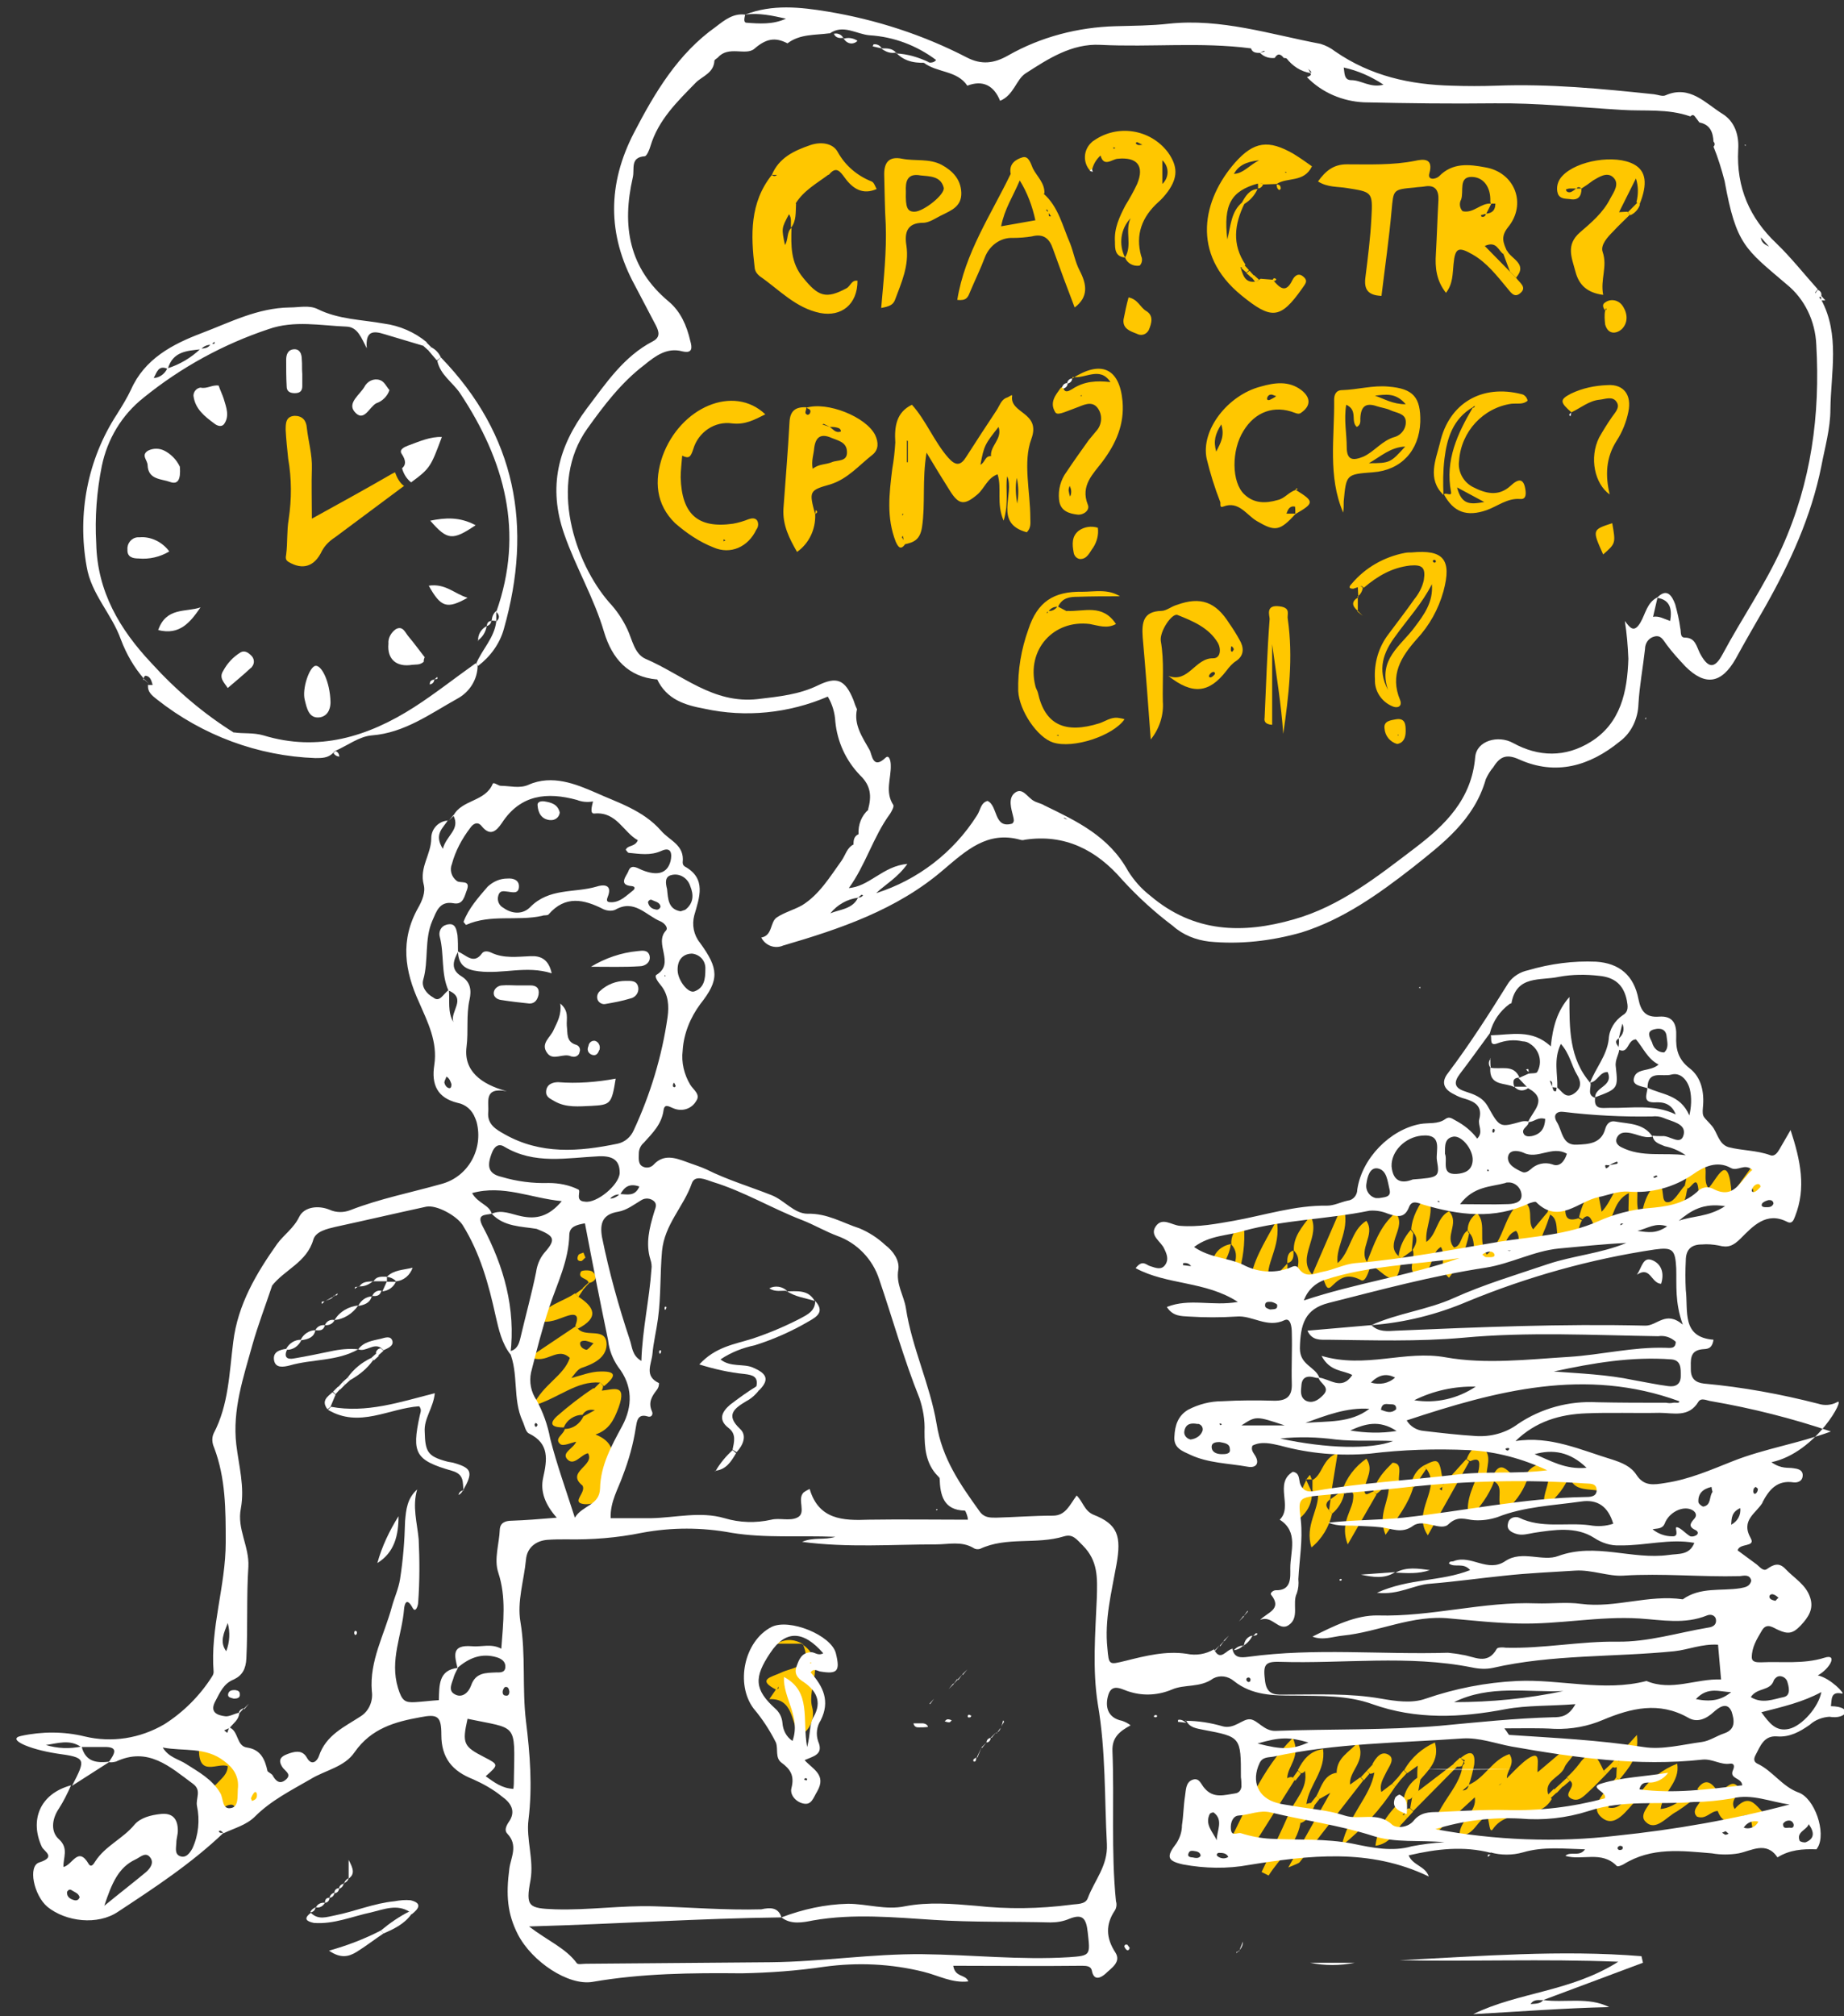 <svg id="Слой_1" xmlns="http://www.w3.org/2000/svg" viewBox="0 0 366 400"><rect x="0" y="0" width="366" height="400" fill="#333333" stroke="none"/><style>.st0{fill:#ffc700}.st1{fill:#fff}</style><path class="st0" d="M300.9 55.1c.7 1 2.3 1.9.8 3.1-1.2 1-1.9-.3-2.6-1.1-2-2.4-4-5-6.8-6.6-2.8-1.6-3.5-1.4-3.8 1.9-.2 1.9-.1 3.9-1.5 5.7-1.9-2.4-2.2-5-2-7.8.2-3.5.3-7 .5-10.6.1-2-.7-3.1-2.8-2.7-.6.1-1.3.1-1.9.2-4.4.4-4.2.4-4.6 4.6-.5 5.6-1.3 11.1-2 16.9-2.6-.1-3.5-1.2-3.2-3.6.5-4 1-7.9 1.2-11.9.3-5.2.1-5.1-4.9-5.9-1.8-.3-3.8-.1-5.7-1.3 1.5-2.1 3.1-3.4 5.7-3.4 4.5 0 9.1.2 13.6-.7 1.4-.3 3.7-.7 2.8 2.5-.4 1.4 1.2 1.2 1.9.6 2.7-2.8 6-2.4 9.2-1.8 5.9 1 8.3 7.3 4.5 11.9-1.5 1.9-.9 3.1-.2 4.7l-.7.6c-1-.6-1.3-2.7-3.7-1.6l5 5.1.7.7.5.5zm-4.1-14.7h-.9c-.1-.2-.1-.3-.1-.5.1-2.6-1.2-4.7-3.6-4.8-2.8-.1-1.6 2.9-2.2 4.5-.4.7-.3 1.7.3 2.3 2.2.5 3.6-1.7 5.7-1.5l-1 2-1.1.3c.1.1.1.3.2.3.4.1.7-.1.8-.5v-.1c1.3-.1 1.9-.7 1.9-2zm-117.1 67.5c-.9 1.3-1.4.7-1.9-.4-1.9-4.8-1.3-9.6-.7-14.5.3-1.7.5-3.5.6-5.2-.2-3.2.2-6 3.3-7.5 2.8 3.1 4.4 7.3 7.2 10.5 1.5 1.7 2.5 1.6 3.6-.2 2-3.1 4-6.2 6-9.2.6-.9.9-2.1 2-2.5.4-.1 1.1-.7 1.1-.4-.6 3.6 5.8 3.2 3.8 8.6-1.7 4.6-.2 10.4-.2 15.7 0 .9.2 1.9-.7 2.8-6.7-1.8-2.3-7.7-3.9-11.1-.4 2.4.4 5.2-.7 8.8-1.5-3.5-.3-6.4-1.2-9.2-2 .7-2.6 2.8-4 4-2.6 2.2-3.7 2.1-5.5-.8-1.4-2.2-2.8-4.5-4.6-7.5-.9 5.5-.2 10.2-.9 14.8-.4 2.5-1.6 3-3.5 3.4l-.3-1.7c-.1.1-.2.3-.2.3.3.4.5.8.7 1.3zm17-17.4l.1.1-.1-.1c-.2-2.1 2.3-3.4 1.5-5.8-2.7 3.4-2.9 3.7-3.6 7.5.9-.4.9-1.8 2.1-1.7zm-16.5-3l-.2-.1v4.3h.2v-4.2zm21.6 7.3c-.3 1.7-.2 3.4.1 5.1.3-1.7.3-3.4-.1-5.1zm-22.7 7.5l.2-.3-.2-.1v.4zm-25.9-67.6c1.4-3.4 4.4-4.8 7.6-5.9 2-.7 4.5-.5 5.5 1.4 1.5 2.7 3.9 4.7 6.7 5.8.5.2.7 1 1 1.5-2.7 1.2-4.7 0-6.3-2.2-.9-1.2-1.7-2.5-3.2-.6l-.2-.3.2.2c-2.4 1.8-5 3.2-6.6 5.8l-.1-.1.2.1c-.1 1.7.1 3.4-1 4.8-.1-.9.2-1.9-.4-2.7-1.5 2.8-1.5 2.8-.8 6.1.7-1 .3-2.6 1.3-3.4-.1 3.5-.2 6.9 2.3 9.9 3 3.7 4.5 4.3 8.6 2.1.8-.4 1-1.7 2.2-1.5 0 4.7-3.2 7.2-7.4 6.4-4.9-1-8.1-4.6-12-7.3-.5-.4-.9-.9-1-1.6-.8-6.6-1-13 3.4-18.5.3.3.7.3 1 0l.2-.2-.1.2h-1.1zm8.6 67.4c.1 2.9-1.2 5.7-3.6 7.4-1.5-2.6-2.9-5.3-2.7-8.6.4-5.7.9-11.4 1.2-17.1.1-2.3 1.2-3.1 3.3-3 .2.5-.6 1.2.3 1.5.1 0 .3-.1.4-.2.5-.9-.3-1-.7-1.2 4.2-1.3 11.9 1.8 13.7 5.4.7 1.5.7 2.9-.5 3.9-2.7 2.1-4.9 4.8-8.4 5.9-4.3 1.2-4.2 1.4-3 6zm2.9-17.4l-1.2-.6c-.1 0-.2.1-.3.1l1.5.5c.7.5 1.2 1.3 2.2.9 0-.6-.5-.7-.9-.8-.4-.1-.9-.1-1.3-.1zm-3.4 8.3c1.3-1 2.6-.8 3.8-1.3 1.1-.5 3.2 0 3-2.2-.1-1.8-1.8-2.1-3-2.6-2-.9-3.2-.4-3.5 2-.1 1.3-.6 2.5-.3 4.1zm92.1-56.5l-2.7.1-.2-.2-.9.1.1-.1c-5.4 1.5-6.9 4.2-6.1 11.1.7-2.7.7-5.5 3-7.4l.4.3c-2 4.1-2.5 8.1.2 12.1l-.6.6c-.2 0-.5-.1-.6-.3l-.1-.2.2.1c.6 1.6.8 3.7 3.4 3.1l.7-.5 2.5.2v.1c1.3 1.5 2.5 2.7 3.8 0 .5-1 1.3-1.5 2.2-.7 1.1.9.2 1.6-.3 2.4-4.3 6.1-6.1 6.1-12 1.3-10.2-8.3-7.6-19.1-1.3-26.3 3.8-4.3 6.7-4.6 11.6-1.8 1.3.8 2.6 1.7 3.7 2.5-1.6 3.3-4.9 2.1-7 3.5zm-8.5-2c1.9-.1 2.9-1.6 5-2.7-2.7.3-4.1 1.1-5 2.7l-.1.2.1-.2zm10.1-.4l.3.2v-.2h-.3zm2.2 63.1c3.7 2.3 3.7 2.6-.1 4.8 0-.5 0-1.5-.1-1.5-1.1-.2-1.4.7-1.7 1.5l-.2.2.2-.3h1.9c-3.2 3.5-4.1 3.6-7.7 1.5-2.1-1.2-3.6-4.1-6.7-2.9-.8.3-.5-.5-.6-.9-1.1-2.8-2-5.7-2.7-8.6-1.2-5.7 4.2-12.6 10.7-14.3 2.8-.8 5.6-1.2 8.1.7 1.8 1.4 1.9 3 .2 4.3-.5.4-.7.5-1.5.2-4.1-1.6-7.9-.2-10.2 3.6-2.4 3.8-2.4 10.2.2 12.6 1.9 1.8 4.2 1.8 6.6 1.1 1.4-.3 2.2-1.6 3.6-2zm-11.4-15.4l.9-1 .1-.1-.1.2-.9.9-.1.1.1-.1zm-3.4 2.4c-1.2 1.9-1.6 3.3-1 5.4.9-1.8 1.7-3.1 1-5.4zm10.9-5.6c-.3-.1-.5-.2-.8-.3-.5-.1-.9.2-1 .7-.1.3.2.5.6.3s.8-.4 1.2-.7zm-101.4 3.6c-2.2 1.1-4 2.1-6.6 1.8-3.4-.5-6.7 1.7-7.7 5.1-.5 1.5-.8 2-2.2 1.3-.1 1.4-.3 2.9-.3 4.3.2 7.3 3.4 10.2 10.4 9.2 1.1-.2 2.1-.5 3.1-.9.6-.2 1.3-.3 1.7.3.3.6.2 1.3-.2 1.8-1.6 3.4-5.1 5-8.5 3.5-2.8-1.1-5.3-2.8-7.6-4.8-3.8-3.7-4.2-8.4-2.5-13.3 3.5-9.7 14.1-14.3 20.4-8.3zm-8.3 25.2l.4-.2-.4-.2v.4zm63.5-69c3 2.6 3.8 6.5 5.3 9.9.7 1.8 1 3.7 1.9 5.4 1.4 2.7 1.8 5.2-1 7.3-1.5-3.9-2.9-7.7-4.3-11.6-.7-2.1-1.9-3.1-4.2-2.5-1.2.2-2.5.3-3.8.3-2.4-.1-4.6 1.5-5.5 3.8-.9 2.4-2 4.6-3 7-.4 1-.7 1.7-2.5 1.5 1.5-9.3 6.7-16.9 10.6-25-.4-2 1-2.9 2.4-3.3 1.2-.3 1.6 1.3 2 2.2.8 1.6 2.4 2.9 2.3 5h-.2zm1 3.8c.2.2-.2.9.5.7l-.5-.7c-.3-.1.1-.7-.5-.6l.5.6zm-9.4 2.7l6.8-1.2c-.6-2.8-1.6-5.5-3.1-7.9-1.4 3.3-3 5.6-3.7 9.1zm29.7 101.8c-.5-6.8-1-13.6-1.6-20.3-.2-2.9.1-5.1 3.7-5.2 1 0 2-.9 3.1-1.2 4.7-1.7 7.7-.6 10.4 3.7.7 1 1.4 2.1 2 3.2.9 1.5 1 3.1-.6 4.2-.8.5-1.4 1.2-2 2-3.4 4.4-6.7 4.8-11.5 1 4 1.5 5.3-3.6 8.9-3.5 1.5 0 1.6-1.9.9-3.1-1.8-3-5-4.3-8-5.5-1.1-.4-3.6 3.3-3.3 5.2.7 4 .3 8 .4 12 .2 2.5-.6 5.3-2.4 7.5zm12.7-22.5l-.2-.2.2.2 1 1 .1.1-.2-.1-.9-1zm-.8 10.2c.3-.1.5-.3.7-.5.3-.3.1-.6-.2-.6-.4.1-.5.3-.7.5-.2.3-.2.6.2.6zm4.1-6.2c-.1.3-.1.5-.1.8.1.4.3.4.5 0 .1-.1.1-.3 0-.4-.1-.2-.2-.3-.4-.4zm-69.5-67.1c.5-5.8 1.1-11.2.9-16.6-.2-3.2-.2-6.4-.3-9.6-.1-2.5.8-4 3.6-3.4 2.6.5 5.3-.1 7.8 1.2 2.2 1.2 3.8 2.9 3.9 5.5.1 2.7-1.9 3.5-3.7 4.4-1.3.6-2.6 1.6-3.9 1.6-3.2 0-3.7 2-3.3 4.5.6 4-1 7.4-2.3 10.9-.4.9-1.1 1.2-2.7 1.5zm4.9-23.1c-.1 3.2.3 4 1.7 4 1.8 0 6.2-3.5 5.8-4.8-.6-2.3-2.8-2.2-4.6-2.4-2.7-.5-3 1.3-2.9 3.2zm33 37.1c5.7-3.7 9.4-2.1 10 4.5.4 4.6-1.3 8.4-4 12-1.8 2.4-4.4 4.7-2.9 8.5.5 1.1-.8 2.1-2 2-1.7-.2-3.5-.7-3.7-3-.2-1.9.3-3.9 1.5-5.5 1.4-2.1 2.9-4.2 4.4-6.3l1.5-1.8c1.1-1.2 1.3-3.1.3-4.5-1.2-1.7-3.1-.5-4.3-.1-2.7 1-3.8 1.6-4.2.8-1.1-1.9.1-3.3 1.1-4.7.1-.1.3-.2.4-.3l.1.1c.3 1.3 1.1.8 1.8.4 2.4-1.6 4.9-1.7 7.6-1.4-2.1-3.2-5-.6-7.5-1l-.1.3zm-.5 21.3c-.1.3-.2.6-.2.9.1.4.1.8.3 1.2.3-.6.3-1.4-.1-2.1zm2.4-17.8v-.2l-.3.1.3.1zm99.2-41.2c0 1.6-.7 2.4-2.3 2.1-.9-.1-2 0-2.4-1.1-.4-1.2 0-2.6.9-3.5 2.9-3.1 10.5-4.3 14.2-2.3 2.4 1.3 2.8 3.8 1.1 8l-.6-.5c.4-1.5.4-3.2-.1-4.7l-3.4 6.8-.1-.1 1.8-.1.5.6c-1.1 1.1-2.3 2.2-3.3 3.3-1.1 1.1-2.6 2.7-2.1 4.1 1 2.9-.5 5.4.1 8.5-3.1-.4-4.8-1.9-5.5-4.6s-2-5.3.9-7.8c2.2-1.9 4.6-3.9 6-6.7.7-1.3 2-3 .5-4.3-1.2-1-2.7 0-3.9.7-.8.6-1.5 1.1-2.3 1.6-.4-.3-.7-.4-1 0h-1.3c-.3 0-.6.1-.8.2.1.6.7.6 1 .5.4-.2.7-.4 1-.7h1.1zm.9 17.4l.1.1-.1-.1-.1-.1.1.1zm-92.5 63.5c-2.8 0-5.6 0-8.4.1-1.6 0-3.1.2-3.9 2-.8-.1-1.5.3-1.9.9-.4.2-.5.3-.2.3.1-.1.1-.2.1-.4.8.1 1.5-.3 1.9-.9l1.9 1-.2.1.2-.2c3.3.2 7-1.5 9.7 2.6-1.8 1-3.5.3-5.2 0-7.2-.9-12.6 5.1-10.8 12.3.1.5.4.9.5 1.3 1.4 6.5 5.5 8.2 12.2 6.1 1.2-.4 2.2-1.2 3.6-1.1.5.1.9.1 1.4.3-2.3 3.3-10.2 5.9-14.2 4.6-3.1-1-6.7-6.3-6.9-10.2-.1-4.2.6-8.3 2-12.2 1.8-5.5 5-7.6 10.7-7.5 2.5 0 5.1-.6 7.5.9zm-12.2 27.5l-.4.1.4.1v-.2zm13.2-94.7c-2-.2-2-1.7-2-3.1-.2-2.7.9-5 2.1-7.3.8-1.3 1.6-2.7 2.3-4.2 1.5-3.6 0-5.4-3.9-5-1.1.1-2.8 1.8-3.4-.8l.1.1c-.8.7-1.4 1.6-1.7 2.7l-.4.4c-1.5-1.6-1.4-4.1.2-5.6.1-.1.3-.3.5-.4 4.7-3.3 11.2-2.3 14.7 2.3 2 2.8 2 5 0 7.8-.6.8-1.2 1.5-1.9 2.1-3.2 2.9-4.6 6.4-3.4 10.7.3.6.2 1.4-.3 1.9-1.3.2-2.5-.5-2.9-1.6 1.5-2.5-.1-5.3 1.1-7.8-2 2.1-2.4 5.2-1.1 7.8zm4.6-21.3l.1.1-.1-.1-1-1-1.2-.6c-.1 0-.2.1-.3.2.4.6 1 .3 1.6.3l.9 1.1zm0 7.7l-.3.5.3-.5.1-.2-.1.2zm2.8-1c1.3-1.2 1.4-3.2.2-4.5l-.2-.2-.2-.2.2.1v4.8l-.1.2.1-.2zm-9.7-7.3v.3l.4-.1-.4-.2zm45.6 72.5c-3.1-7.2-1.7-14.9-1.8-22.4 0-.9.3-1.9 1.6-1.9 3.1-.1 6.1-1 9.2-.7 4.9.4 6.4 2.1 6.3 7-.2 5.7-3.8 9.6-9.4 10-5.3.4-5.3.4-5.8 5.8 0 .7 0 1.5-.1 2.2zm12.3-13.1c-2.9.1-4.9 2-7.2 3.3 4.2 0 4.3-.1 7.2-3.3zm-11.7-8.3c-.5 3 .1 5.7.1 8.4s1.3 2.7 3.3 1.9c2.2-1 3.7-3.2 6.2-3.9 1.4-.4 2.4-1.8 2.2-3.3-.2-1.4-1.9-1.5-3-2-.8-.4-1.8-.5-2.7-.8-2.3-.8-3.2.1-3.3 2.4 0 .6.1 1.3-.7 1.7-1.3-1.1.3-3.3-2.1-4.4zm11.8-.1c-2-2.4-4.1-1.9-6.1-1.7 1.8.6 3.5 1.7 6.1 1.7zm-9.5 36.3l-.9.3c-1.3 0-.5-.8-.3-1 2.7-3.2 6.4-5.3 10.5-6.1.5-.1.9-.1 1.4-.1 6.3-.6 8 1.4 6.3 7.7-1 3.6-2.8 6.8-5.3 9.5-3.1 3.5-5.4 7.1-3.3 12.1.5 1.3-.6 1.7-1.6 1.2-2.1-.9-3.5-3-3.4-5.3-.2-3.2.7-6.4 2.7-9 1.7-2.3 3.5-4.6 5.1-6.9.9-1.1 1.6-2.4 1.9-3.8.4-2.5-.3-3.1-2.7-2.9-3.6.4-6.5 2.1-9.2 4.4l-.4-.3c-.4 0-.7.1-.8.2zm14.7-.6c-1.9 3.8-4.8 6.9-7.3 10.4-2.3 3.1-3.6 6.5-1.4 10.6-2.1-6.1 2.6-8.8 5.3-12.5 1.8-2.4 3.7-4.9 3.4-8.5zm.7-4.8h-.4c-.1.1-.1.2-.1.3.2.3.5.3.6 0 .1 0-.1-.1-.1-.3zm1.6-12.9c-3.3-3.2-1.5-7-.7-10.3 1.8-8 8.4-11.7 16.2-9.7.6.1 1.1.7 1.2 1.3-.9.8-2 .5-3.2.6-5.6.8-10 5.5-10.4 11.3-.3 2.1.8 4.2 2.7 5.2 2.5 1.3 5.1 2 7.5-.2 1.7-1.6 2.7-1.5 3 1 .1 1-.1 1.7-1.1 1.6-2.5-.2-4.4 1.4-6.6 2.2-4 1.4-6.6.4-8.5-3.1.3-.5 1.6.5 1.4-.5-1.2-6.3 1.3-11.6 4.3-16.7.1 0 .2 0 .3-.1.1 0 .1-.2.1-.3l-.4.3c-3.9 2.3-5.1 6.1-5.6 10.2-.3 2.5-.3 4.8-.2 7.2zm2.7-1.5c.9 3.5 2.6 3.4 5.4 2.9l-5.4-2.9zm-34.5 48.9c-.4-5.9-1.4-11.8-2.2-17.8v16c-1.5-.1-1.6-.8-1.5-1.4.3-6.5.5-13.1 1-19.6 0-.7-.9-2.9 2-2.5 2.3.3 1.4 1.6 1.6 2.5 1.1 7.6.2 15.2-.9 22.8zm64.8-47.5c-3-2.1-4.1-7.3-2.1-11.3.8-1.4 1.6-2.7 2.5-4 .6-.9 1.7-1.9 1-3-.8-1.3-2.3-.6-3.4-.5-2.1.2-3.7 1.6-5.6 2.5l.1.1c-2.4-2.1-2.5-2.6-.2-3.8 2.3-1.1 4.7-1.6 7.3-1.7 3.2-.2 4.8 2 4.1 5.3-.4 2-1.2 4-2.3 5.7-2.2 3.4-2.3 7-1.4 10.7zM224 59c1.9.4 2.3 2 3.5 2.7 1.5.9 1.1 2.4.5 3.8-.5.9-1.5 1.2-2.4.7-1.3-.5-2.8-1-2.6-2.8.3-1.5.6-3 1-4.4zm-6.1 45.7c.2 1.4-.2 2.8-.9 3.9-.7.9-1.2 2.4-2.7 2.3-.6-.1-1.1-.6-1.2-1.3-.3-1.6-.4-3.2 1-4.3 1.1-.8 2.5-1 3.8-.6zm100.7-43.1c-.4-.5-.7-1.2 0-1.6 1.1-.8 2.6-.5 3.4.6.1.1.1.2.2.3.9 1.5.9 3.2-.3 4.4-1 .9-2.7 1.2-3.3-.9-.1-.9-.2-1.9 0-2.8.3-.2.4-.3.1-.4 0 .2-.1.3-.1.4zm1.4 42.2c.7 4 .7 4-1.8 6.2-2.2-4.9-2.2-4.9 1.8-6.2zm-42.7 43.8c-1.4-.4-2.4-1.6-2.5-3.1-.2-1.5 1.3-1.6 2.3-1.8 1.9-.3 1.9 1.2 1.9 2.4s-.4 2.3-1.7 2.5zm.2-1.9l-.1.2h.2l-.1-.2z"/><path class="st0" d="M299.1 49.7c.8 1.7 4.2 2.6 1.8 5.4l-.5-.5-.7-.7-1.3-3.5.7-.7zm-49.5-12.2c-.6 1.3-1.5 2.3-2.7 3l-.4-.3c.7-1.3 1.5-2.6 3.1-2.7zm19.9 83.7c-1.2-1-1.3-1.9.1-2.7l-.1-.1v2.8zm56-80.6c-.3.9-1 1.7-1.9 2.1l-.5-.6 1.9-1.9.5.4zm-72.1-4c.5 0 .8.2.8.8 0 .1-.2.3-.3.3-.5-.3-.5-.8-.5-1.1zm-91.6 65.5l.1-.9c.7.5-.1.6-.1.9z"/><path class="st0" d="M269.6 118.5l-.1-2.1-.1.1c.2-.2.5-.3.7-.2l.4.3c-.1.7-.5 1.4-1.1 1.8l.2.1zm-17.2-62.7c.2-.2.3-.6.5-.6s.6.2.3.4c-.1.2-.4.1-.8.2zm-1.7-19.2c-.2.5-.6.8-1.1.8h.1v-1l-.1.1.4-.1h.5l.2.2zm-3.7 16l.9 1-.5.5-1-.9.6-.6zm1 1.1l.9 1-.5.4-1-.9.6-.5z"/><path class="st0" d="M248.9 54.6l1 .9-.7.5-.8-1 .5-.4zm8.2 42.6c.1-.1.2-.3.2-.3.4 0 .3.2-.2.3zm62.4 1l.3.2-.3-.2zm-73.6 6.7l-.1-.1.1.1zm-23.7 13.5l.2.3-.2-.3zm48.2 3.9zm.1-.1l-1-1-.1.1 1.1.9zM78.4 93.7l-.6.3c-5 2.9-10.1 5.7-15.9 8.9 0-3.8-.1-6.8 0-9.9.1-2.8-.7-5.4-1-8.1-.1-1.5-.9-2.4-2.4-2.4-1.8.1-1.8 1.5-1.8 2.8.1 1.9.3 3.8.5 5.7.7 4 .7 8 .1 12-.4 2.4-.2 4.7-.5 7-.1.6-.2 1.1.5 1.5 2.7 1.6 5.1 1 6.6-2.2.6-1.1 1.5-2 2.6-2.7 4.6-3.4 9.1-6.8 13.7-10.2-.8-.5-1.4-1.6-1.8-2.7zm211.5 255.1c1.9-1.6 3-1.3 2.7 1.3-.3 1.4-.6 2.8-1.1 4.1l-1.3 1.1-.1-.1c.8.1 1.3-.3 1.4-1.1 3.2-1.3 4.7-5 8.1-6.1 1.3 2-.7 3.3-.5 5l-1.5 1.1-.2.1.3-.1 1.3-1.2c1.1-1.1 2.2-2.3 3.5-3.4 3.7-3 2.5.5 2.7 2.2l-1.2 1.2-.3.3.2-.4 1.3-1.2 7.2-6.1c1 2.7-1.3 3.6-1.9 5.2-.8 2-4.3 2.5-3.1 5.6l.6.6c-2.5 4.5-8.7 1.6-11.7 6-.7 1-.7-1.6-1.1-2.6l1.4-1.3 1.3-1.3.3-.2-.2.3-1.3 1.3-1.4 1.3c-2.2.5-2.6 3.9-5.6 3.7-.1-3 3.6-4.6 3-7.6l1.4-1.3.2-.1-.1.2-1.4 1.2-8.7 8c.5-6.3 5.5-9.2 6.2-14.2l.4-.5-.2-.3.3-.2-.9-.5zm-170.5-72.9c2.3-.2 5.1-1.5 3.4 3.3-1 2.7-2 4.5-4.6 5.4-.5.1-.6-.1-.1-.4l.1.4c6.8 2.7 1 8.7 3.1 12.7-2 .4-4.2 1.5-5.9 1-1.7-.5 1-2.3.2-3.6l1.3-1.4.3-.2-.2.3-1.3 1.4c-3.6-2.8 2.5-4 1-6.5l.3-.1-.2.1c-1.5.2-2.9 2.8-4.3 1.1-1-1.3 1.5-2.1 1.9-3.5l.1.1c-1.1.2-2.7 1-3.3.5-1.3-1.1.7-1.9.9-3 1.6 0 3-1 3.7-2.5l2.4-1.3c0-.2.1-.3.1-.5v.6c-1.1-.2-2-.2-2.7.9-1.6 0-3.1 1-3.7 2.5-1.6 0-3.4-.3-1.4-2.2 2.3-2 4.7-3.9 7.3-5.6l.8.6c.1-.7.4-.7.9-.3l-.1.2zm-74.2 74.5c-2-.8-5.8 2.3-5.7-3.4 0-1.8-4.1.4-7-1.9 4.1.6 8-3.1 10.1 2.6.1.3 1 .6 1.5.5 1.6-.2 4.6-.9 4.4-.2-1 3.9 4.2 5.6 2.6 10.1-.8 2.2-1.2 3.4-3.2 3.7-3.6.6-1.4-1.5-1.3-2.8.1-1.3-1.1-1-1.7-.7-1.6.9-3.2 1.3-4.2-.7-1-2.2 1.3-2.6 2.3-3.7s2.2-1.9 2.2-3.6l.3-.4-.3.5zm210.3 2.4c.3-.2.7-.3 1-.2l.5.5c-3 4.7-5.9 9.5-9 14.2-.5.8-1 2.7-2.5 1.6-.9-.6-2-2.4-1.8-2.9 3.7-7.1 6.6-14.9 12.9-21.2 1.7 3.8-1.1 5.6-1.1 8l-.3.1.3-.1zm-3.7 2.5l-.1-.5.5.5h-.4l-.4.1.4-.1z"/><path class="st0" d="M119.1 274.3c-4.7-.4-8.2 3.1-13.3 4.6 2-4.3 6.1-5.9 7.3-9.5-2.6-2.4-4.6 1.5-7.9-.2l9.1-6.1.5.6c1.6 1.7 5.6-.5 5.6 3.1-.1 2.6-2.6 3.8-5 4.6-.8.3-1.4 1.3-2 2l-.2.2.2-.2c1.9-.5 3.9-1.3 5.8-1.3 3.8-.1 2.5 1.4.7 2.9l-.8-.7zm-1.3-7.8c-.5-.2-1.1-.4-1.6-.5-.5 0-1.3 0-1 .9.2.5.7.8 1.2.9.4-.1.8-.7 1.4-1.3zm147.7-15.9c2.6-2.3 2.6-6.5 5.7-8.4 1.9 2.8-1.7 5.6.2 8.3l.6.6c-.3 1.2-1 3.3-1.8 2.9-2.5-1.3-3.9-.8-5.8 1.1-1.9 2-1.1-3.9-3.6-1.6l-.4-.5 6.1-14.1c1.8 5-1.5 8.2-1 11.7zm-111.3 84.7c-4.2-2.1-1-2.6.7-3.4 2.4-1.2 6.6-1 4.4-5.8l-.1.1c5.1 3.4.9 8.4 2 12.5.6 2.2-.4 4.6-2.5 5.7-1.7-2.7-1.2-7.5-6-7.3l1.3-1.9c.2-.1.3-.1.5-.2.1-.1 0-.2 0-.4l-.3.7zm137.4-90.6c-.6 3.2-2 6.3-4 8.8-2.2-1.9-.5-4.3-1.6-6.1-2.3 1.2-1.5 5.8-4.6 5.4-2.4-.3-.3-3.2-1-4.8l-.1.1c.7-1.1 1.3-2.2.3-3.5l-.5-.7c.2-2.5 1.4-4.6 3.1-7.1 1.9 3.5-.4 6.3-.1 9.6 2.2-1.6 2-4.8 4.5-6.1 2.2 2.4-1 5 1 7.2 1.6-.3 1.3-2.7 2.8-3.4-.1.2 0 .4.2.6zm-27.4 110.9l-2.3 1.3-.6-.6c1-1.9 1.5-4.2 4-4.6l.1.3-.1-.4c.1-2.9 2.4-3.9 4.2-5.9 1.9 3.8-2 5.7-1.5 8.5l-.1-.1 2.1-1.5.6.6-12.6 16.2c-.2.3-.7.4-2.3 1.1l8.5-15.1.1-.2-.1.4z"/><path class="st0" d="M307.7 240.9c-.4 1.2-.8 2.4-1.3 3.5-.8 1.8-1 4.7-3.5 4.5-2.5-.2-.7-3.4-2-4.7-3.2 1.1-1.9 7-6.1 6.6-3.3-.3-1.4-4.4-3.1-6.1-.1-.2-.2-.4-.4-.6 0-1.4.7-2.7 1.9-3.4 2 2.2 0 5.6 1.9 8.2 3.7-2.9 3.3-8.3 7.1-10.7 2.5 1.3.8 4 2.1 5.7l3.1-3.7.3.7zM259 351.3c-.1.3-.4.5-.8.5l-.6-.6c1-2 2.3-3.8 5-4.2.6 4.3-2.8 7.1-3.3 10.9.3-.1.6-.2 1-.2l.6.6c-.7 1.3-1.2 2.9-2.8 3.4l-.1-.3.1.4c-.8 4.3-4.2 6.9-6.3 10.3l-1.4-.7c1.8-3.8 3.7-7.6 5.4-11.5 1.1-2.8 3.9-5 3.2-8.6l.2.1-.2-.1zm75.4-116.1c.5-1.9.5-4.9 2.9-4.6 2.3.3.4 3.4 1.8 5.1 1.6-1.5 4-7.9 4.6 1.3l4.7-6.5c2 2.4 1 4.9 1.3 7.1-2.4 1.3-1.2-3.1-2.4-1.7-2 2.4-4.5 1.8-6.4 2.6-4 1.8-3.6.2-3.8-2.5-.3-3.1-1.4-.2-2.2-.2l-.5-.6zm6.5 120.2c1.4 0 2.5-2.3 3.8-1.2 1.6 1.4-1.7 2.6-.4 4.7 4.4-5 4.9 3.4 9 1.6-1.1 2.1-2.9 3.8-5.1 4.8l.1.1-.9-5.2c-2.1-.8-4.9 3.4-6.5-1l.1-.2-.1.3c-1.4 0-2.3 1.8-4.1 1.1-1.6-1.7 2-3 .7-4.8l-.6-.7c1.6-2.3 2.9-1.2 4 .5zm-27.5-113.9c.6-2.2 1.2-4.4 3.6-5.9l.9 4.8c2.3-2.4 2.7-6 6-7.7 2.2 2.6.1 6.2 1.8 8.7l.7.6c-.8 1.5-1.6 3.6-2.8.4-.6-1.6-.3-3.6-.3-5.7-3 1.5-2.9 4.6-4.4 6.7-2.9 3.9-2.3-4.3-4.8-1.5l-.7-.4zm-30.9 49.3c3.2-1.6 3.2-1.6 4 4l-.8.6.5.3.1-1 4.7-5.2.6.5-8.2 14.6c-3.3-4.8 2.8-9.2-.3-13.2l-.6-.6z"/><path class="st0" d="M337.5 355.7c-1.4 1.4-3 2.6-4.7 3.7-2 1-4.2 4.1-6.2 2-1.6-1.6 1.6-3.8 2-5.9l.2-.4v.5l-2.4.1-.5-.5c1.8-2.4 4.2-4.2 7-5.3.6 3.7-2.8 5.5-3.3 9 3.1-.3 4.9-2.9 7.4-3.8l.5.6zm-64.3-59.2l-5.7 9.9c-1.5-3.9.5-6.2 1-8.5.3-1.9.1-2.3-1.6-1.6l-.5-.5c.8-2.6 2.6-4.9 4.8-6.4 1.5 2.2-.1 4-.3 5.8-.3 2.3 1.1.7 1.8.7l.5.6zm1 59l2.1-1.6.6.6c-2.9 4.5-6.5 8.4-10.6 11.7 1.4-6.3 5.7-9.7 6.5-14.6l-.1.1c-.1-.4 0-.8.3-1l-.6-.7c.7-1.3 1.8-2.8 3.3-1.8 1.2.8 0 2.3-.5 3.3-.6 1.3-1.5 2.5-1 4.1l-.5.2.5-.3zm-22.3-101l3.6-3.8c.3 1.6-.8 2.7-1.5 4-2.2 4.2-4.2 4.8-6-.3l.1.1c.5-4.2 2.6-7.5 5.3-12.4 1 5.5-2.6 8.7-1.5 12.4l-.3.1.3-.1zm9.8 41.6h-1.3l.1.1v-2.6l-.1.1c2.2-1.1 2-4.4 5.1-5.4l-1.5 9.2.1-.1c-.9.6-1.2 1.3-.3 2.2l.6.7c-.6 2.6-2 5-4.1 6.7-1.4-4.4 1.6-7.5 1.3-10.9l.1-.2v.2zm9.6-45.7c1.4-3.4 2.5-7.1 5.7-9.8 2.4 2.9-2.3 6.1.6 8.6l.5.5c-.6 7.6-3.9 2-6.1 1.3l-.7-.6z"/><path class="st0" d="M272.6 295.9c.6-2.5 2.3-4.2 3.8-5.7 3.3.1-1.1 5.7 3.6 4.4l.5.5c-1 3.4-3.1 6-5.5 9.4-1.7-4.2 1-6.8.6-10.1l-2.4 2-.6-.5zm18.5-6.4c.5-1.4 1.6-3 2.9-2.4 2.6 1.4.7 4.3 1.1 6.4l-.2.2.2-.2c.3-.2.6-.3 1-.3l.5.6c-1.1 2.9-2.9 5.4-5.1 7.4-.8-4.1 1.4-6.7 2-9.6.3-1.7.1-2.5-1.7-1.7l-.7-.4zm19.9 63.1c.9-.8 1.7-1.7 2.4-2.6 2.7-3.8 3.8-1 4.9 1.3l.6.6c-1.1 1.1-2.2 2.3-3.4 3.4s-2.2 2.3-3.7 1.5c-1.7-.9 1.4-2.5-.3-3.6l-.5-.6zm-196.3-95.4c3.3 2.1 4.3 4.2 0 6.4l-.5-.6c.5-1.3.7-2.6-1.4-2-2 .6-3.6 1.7-6.3 1 1.8-3.2 5.2-3.7 7.6-5.4l.6.6zm142.1-9.1c-.1-2.7 1.5-4.5 3.3-6.9 2.2 4.1-2.8 8.1.3 11.6l.4.5c-.3 1.4-.7 3.1-2.3 3-1.1-.1-1.4-1.8-1.2-3.1.1-1.7 1.1-3.5-.5-5.1zm68.9-6.6c.5-2.4 1-4.8 3.2-6.8 1.9.6.4 4.1 2.3 3.8 1.2-.2 2.1-2.1 3.2-3.3l.5.5c0 .2 0 .4-.1.6-.7 5-4.1 6.2-8.4 5.9l-.7-.7zM310.9 292c2.9.6 6.5.4 8.4 2.2 1.6 1.5 2.9-.1 4.2 1-1 1.3-1.7 2.7-3.3 3.2-.9-5-8-.6-8.7-5.9l-.6-.5zm3.1-49.9c-1 1.6-.8 4.9-3.1 4.8-3.1-.2-.8-4.7-3.2-5.9l-.5-.6c.4-1.3.9-2.6 1.8-3.1 3.4-.2-.4 5.9 4.3 4.4l.7.4z"/><path class="st0" d="M302.4 293.4c2.2-4.6 5.5-2.6 8.6-1.3l.6.5c-1 2.4-2.5 4.4-4.5 6-2.6-.9 4.3-9.2-4.1-4.7l-.6-.5z"/><path class="st0" d="M296.1 293.3c2.2-5.5 4.1 1.3 6.3.1l.6.5c-.9 2.3-2.4 4.3-4.3 5.9-2.3-1.4.1-4.5-2-5.8l-.6-.7zm-51.7-46.4c-.1-1.5.4-2.8 2.4-4.5.4 3.1.1 6.3-.7 9.4-.6 2-.4 3.2 2 2.7l-.1-.1c0 1.8-.9 2.7-2.6 2.4-1.3-.3-.9-1.5-1-2.5-.3-2.5 2.2-5 0-7.4zm77 106.3l-2.2 5.4c2.5.6 3.4-2.1 5.2-2.3l.6.6c-2.1 2.1-4.5 6.2-7.3 3.5-2.4-2.3 1.4-5.3 3.1-7.8l.6.6zm-43.3 8.8c-1.3 1.7-2.3 3.8-5.1 4.2.5-4.4 3.3-7.1 5.8-9.8l.6.6-.3 2.3.1-.1-.9 1-.7.7.2.2-.2.2.5.7zm3.3-11.7l-2.1 1.5-.6-.6c1.4-2.5 3.6-4.4 6.1-5.5 1 3.5-1.2 5.4-3 7.5l-.5-.4c0-.9 0-1.7.1-2.5zm0 5.1l7.2-5.5.6.6-8.7 8.8-.6-.6.4-2.2-.1.1 1.4-1.4-.2.2zm39.4-6.7l4.1-4.5c.5 4.5-1.7 6.6-3.5 8.9l-.6-.5.1-2.1.4-.5c-.1-.2-.1-.4.1-.6l-.6-.7zm-76.5-101.9c-.4 3.1-2.4 5.4-4.4 7.7.5-3.2.3-6.8 4.4-7.7zm16.1 49.3c0 2.4-1 4.2-3.4 5.9.2-2.9.9-5.8 2.3-8.4l-.1-.1 1.2 2.6zm-143.6-41.7c-.3-.9-2.2-.7-1.5-2.1.1-.3 1.8-.4 2.3 0 1 .8.8 1.8-.5 2.2l-.3-.1zm163.5-6.3l-2.2 1.6-.5-.5c.2-1.9 1.1-3.7 2.4-5.2l.5.7-.3 3.5.1-.1zm-121 78H154c2.5-1.2 3.8-.7 5.3 0zm107.5-29.8c-.3 1.6-1.2 3-2.4 4l-.6-.7.3-2.2-.1.1 2.2-1.6.6.4z"/><path class="st0" d="M281.9 353.1l-.4 2.3.1-.1-1.4 1.4.1-.1c-.3.3-.6.5-1 .4l-.6-.6c.4-1.5 1.3-2.8 2.6-3.7l.6.4zm-1.8-58.5c.2-1.6 1.1-3 2.4-3.8l.6.6-2.5 3.7-.5-.5zm-163.9-45.1c-.3.2-.6.7-.9.7-.8 0-.8-.6-.5-1.2.2-.3.6-.3 1-.5l.4 1zm143 44.1l.8-1 .4 1 .1-.1h-1.4l.1.1zm-2.5-45.5c.1 1 .1 2.2-1.2 2.5 0-1 0-2.1 1.2-2.5zm-140.9 7.7l-1 1.5-.6-.6c.5-.4 1-.7 1.4-1l.2.1zm1.2-1.3c-.4.4-.8.8-1.2 1.3l-.2-.2 1.3-1.2.1.1zm2.7 20.4c0 .4-.1.7-.3 1h.1c-.2.3-.5.4-.9.3l-.8-.6 1.3-1.3.6.6zm170.4 75.5l-.5.1h-.5l-.6-.6 1.3-1.2.7.7-.1.5-.3.5zm30.8.2l-.4.1-.4-.1-.5-.5 1.2-1.3.6.7-.1.6-.4.5zm-2.6.7l1.3-1.2.5.5-1.2 1.3-.6-.6zm-61.7 1.4l1-1.4.6.6-1.1 1.4-.5-.6zm13.5-.1l1.2-1.3.5.6-1.1 1.3-.6-.6zm7.4 0l1.1-1.4.6.6-1.2 1.3-.5-.5zm.5.5l-1.1 1.4-.6-.6 1.2-1.3.5.5zm31.7.8l1.3-1.2.6.6-1.4 1.2-.5-.6z"/><path class="st0" d="M310.2 354.4l-1.2 1.3-.6-.6 1.3-1.2.5.5zm-38.9-3.1l1.2-1.3.6.7c0 .4-.1.7-.3 1l.1-.1c-.3.2-.7.3-1 .3l-.6-.6z"/><path class="st0" d="M309 355.6l-1.3 1.2-.6-.6 1.3-1.3.6.7zm17.3 0l-1.3 1.2-.6-.6 1.4-1.1.5.5zm-64.4 1.3l-1.1 1.4-.6-.6 1.1-1.4.6.6zm18.6 2.5l-1.2 1.3-.6-.6c0-.4.1-.7.4-1l-.1.1c.2-.3.5-.5.9-.4l.6.6z"/><path class="st0" d="M279.3 360.7l-1.2 1.3-.6-.7v-.5l.7-.7h.6l.5.6zm69 4.6z"/><path class="st1" d="M90 161.8c1.7-3.2 6.3-2.7 7.8-6.3.2-.4 1.1.4 1.6.4 1.8 0 3.7.6 5.5-.2 4.7-2.1 9.5-.1 13.2 1.5 4.4 2 9.5 3.5 13.1 7.6 1.7 2 4.7 2.8 4.3 6.3 0 .3.1.6.4.8 4.4 2.4 2.9 6.2 1.9 9.7-.5 1.9-.1 3.9 1.1 5.4 3.8 5.2 3.9 7.4.1 12.2-2 2.7-3.3 5.9-3.5 9.2-.3 2.4.3 4.8 1.5 6.8.6 1 2.1 1.9 1.2 3.2-.9 1.6-2.8 2.2-4.5 1.5-1-.4-1.8-1-2 .4-.4 2.8-2.2 4.5-3.9 6.4-.6.5-1 1.3-1 2.1 0 .9-.2 2.1.7 2.6.7.4 1.6.3 2.2-.3 2-2.2 4.3-1.4 6.5-.6 1.3.5 2.7.9 4 1.5 4.2 2.1 8.6 3.4 12.9 5.1 2.6 1 4.5 3.7 7.2 3.7 3.9-.1 6.9 1.8 10.3 2.9 1.9.8 3.6 1.9 5.1 3.3 1.6 1.2 2.9 3.1 2.6 4.9-.5 2.9 1.1 5.1 1.5 7.6 1.2 7.9 4.8 15.2 6.1 23 1.1 6.9 4.7 12 8.5 17.3.9 1.3 2 1.3 3.3 1.3 3.8-.1 7.5-.4 11.3-.4 2.5 0 3.3-2.1 4.7-4 1.3 1.3 1.5 3 3.3 3.8 4.9 1.9 5.6 4.3 4.6 9.9s-2.4 11-1.8 16.6c.3 3.4.3 3.3 3.6 2.5 4-1 8-2 12.1-1.4 1.9.4 3.8.1 5.5-.9l-.1-.1c1.3 2.8 2.5.1 3.8 0l-.1-.1c.3 2 1.7 1.9 3.2 1.7 13.2-1.8 26.4-.4 39.6-.8.9.1 1.9.2 2.8.4 2.4.3 5 2.2 6.9-1.2.2-.3 1.2-.3 1.8-.2 7.4.2 14.7-1.3 22.1-1.2 6.1.1 12.1-1.8 18.1-2.8.8-.1 1.6-.5 1.5-1.5-.1-1-1.1-1.2-1.8-.9-4.4 1.8-8.9.9-13.4.6-8-.5-15.9 1.2-24 1-4.6-.1-9.1-.6-13.6-1-7.4-.8-14.2 2.7-21.3 3.4-2 .2-3.9 1-6 .2 4.2-2.1 8.6-4.3 13-4.2 10.6.3 20.9-2.8 31.4-2.4 3 .1 6-.3 8.9.1 6.8.9 13.4-1.9 20.2-.9 3.5-2.5 7.6-1.6 11.4-2.2 1-.2 1.9-.3 2.2-1.5-.3-1.3-1.4-1-2.3-.9-7.7.2-15.4-.6-23.1-.1-2.9.2-6.3-1.2-9.5-1-4.7.3-9.4.5-14 1-4.9.5-9.9 1.2-14.8 1.6-3.3.2-6.2 2.3-10.6 1.8 6.4-2.9 12.7-2.2 18.5-4.5-1.4-1.6-3-.4-4.2-1.3.1-.6.7-.3 1-.5 3.4-1.3 6.7 2.4 10.2 0 3.3-2.2 7.4.2 10.5-1 7.4-2.7 14.6.8 21.9-.2 2-.3 4.1.1 5.1-2.4-4.9-.9-9.9.6-14.8.5-1.8.1-3.6-.5-5.1-1.5-3.6-2.3-7.9-1.6-11.9-1-1.2.2-2.4.6-3.6.2-.9-.3-1.9-.8-1.6-2 .1-.9.9-1.4 1.8-1.3.2 0 .3.1.4.1 4.5 2.2 9.3.9 14 1.5 1.6.3 3.2.2 4.7-.3-1-3.4-3.1-4.9-6.4-4.4-5.6.8-11.3 1-16.6 3.1-1.5.5-3.1.7-4.6.6-1.7-.1-3.2-1-5.1.8-1.5 1.5-4.9-1.2-7 .3-2.3 1.7-4.3.5-6.5.3-1.7-.2-3.5-.2-5.1-.3-1.5-.1-3.1.2-5.3-.6 5.4-.6 10.2-.5 14.9-1 12-1.3 23.9-3.9 36.1-4.1.9 0 2.2 0 2.3-1.2.1-1.7-1.5-1.4-2.4-1.5-11.6-.8-23.3-.5-34.8.7-5.9.7-11.9 1.1-17.8 1.7-4.4.4-4.2.8-3.7 5 .4 3.8-.3 7.8-.5 11.6.1 1 0 1.9-.3 2.8-1 2 .6 4.8-1.6 6.3-2 1.4-3.3-2.1-5.7-1 1.4-1.5 4.5-2.1 2.2-5-.3-.3.4-.9.9-.9 3.2.1 2.9-2.6 2.9-4.4 0-3.3 1.7-7.2-2.1-9.6 2.7-2.6-1.2-7.2 2.6-9.5 1.3.2 1.2 1.3 1.4 2.2.5 1.6 1.6 1.9 3 1.6 9.1-1.6 18.4-2.1 27.7-3.2 6.1-.8 12.2-.1 18.4-.9-4.9-2.3-10.1-3.7-15.5-4-6.6-.3-13.2-.1-19.7.7-6 .5-12 0-17.8-1.6-1.8-.4-3.7-.9-5.5 0-.3.7 0 1.2.4 1.8 1.1 1.6.4 2.7-1.3 2.4-3.9-.7-7.9-.7-11.5-2.4-1.5-.7-3.3-1.3-3.1-3.6.1-2.2.7-4.1 2.7-5.3 2.1-1.1 4.4-1.7 6.8-1.7 3.5-.2 6.9-.2 10.4-.1 2.3 0 3.5-.8 3.4-3.4-.1-3.4.1-6.7 0-10.1 0-1-.2-3-1.4-2.5-3.5 1.7-6.4-1-9.6-.7-3.1.2-6.3.2-9.4 0-1.5-.1-3.2 0-4.4-1.9 4.5-1.8 9-.1 14.1-1-6.5-4.2-14-3.3-20.3-6.7 1.4-1.8 2.1-.6 2.9-.4 1 .3 2.2.9 3-.3.7-1 .3-2.1-.2-3.1-.6-1.5-3-2.6-1.7-4.5s3.2-.2 4.8-.1c3.7.3 7.2-.4 10.7-1 6.1-1.1 12.2-3.1 18.5-3 1.4 0 2.7-.7 4.1-1 1.1-.1 1.9-1.1 1.9-2.2.9-6.2 6.5-11.9 12.5-13 1.7-.3 3.5.1 5-1 .8-.6 1.4 0 2 .3 1.7.9 3.2 2.1 4.3 3.6 1.3-1.3.1-2.6.4-3.8.7-2.6-.8-3.5-2.8-4.1-.8-.2-1.5-.5-2.2-.9-1.9-.9-2.7-2.3-1.2-4.2 4.3-5.7 8.2-11.8 12-17.9.9-1.3 2.4-2.2 3.9-2.5 4.4-1.3 9-1.9 13.5-1.7 4.6.3 7.5 2.7 8.4 7.4.5 2.5 1.5 3.7 4.1 3.5 2.8-.2 3.5 1.5 3.4 3.9s.3 4.5 2.6 6.3c2.4 1.8 3 4.8 2.7 7.8-.2 2.1.2 1.8 1.8 3.7 1.1 1.3 1.3 3.6 3.3 4.2 2.7.7 5.6.6 8.3 1.6.8.3 1.4-.5 1.8-1.2.6-1 1.2-2.1 2.2-3.8 2 6.1 3.1 11.5.9 17.1-.3.8-.6 1.6-1.6 1.1-4.1-2.1-6.8.9-9.2 3.3-1.5 1.5-2.5 1.9-4.4 1.4-1.1-.2-2.2-.3-3.3-.2-2 0-3.2.9-3.2 3.2-.1 1.9-.1 3.9 0 5.8.5 4.2-.9 9.4 5.5 9.9-.3 2-1.4 1.8-2.3 1.9-2.5.3-2.2 2.2-2.2 4 0 1.8.9 2.6 2.6 2.8 7.7.7 15.3 2.1 22.7 4 1.2.4 2.6.3 3.7-.3 1.9-1.3-4 10-13 11.9 2 1.4 3.3 1 4.4 1.2.8.1 1.7.3 1.8 1.2.1 1.3-.9 1.7-1.8 1.6-3.3-.5-4.9 1.5-6.2 4l.1-.1c-1.2 2.2-4.5 3.5-2.4 7.2 1 1.8-2.3.9-2.6 2.4l3.8 2.8c.6.5 1.3 1.4 2 .9 1.3-.9 2.4-1.4 3.7 0 1.7 1.8 4.1 3.1 4.9 5.7.7 2.2-.3 3.8-1.9 5.5-1.6 1.7-2.6 1.7-4.4.9-1-.4-2.3-1.6-3.3.1-1 1.7-2 3.3-2 5.3 0 1 1 1 1.8 1 4.2-.2 8.4.4 12.6-.9 2.7-.9 1.2 2.1-1.3 3.5 2.5.5 5.6 3.8 4.8 3.6-2.3-.5-2 1.2-2.2 2.5 4.6.1 3.1 2.7-.3 2.1-1.4.1-2.8.6-3.9 1.6-2 1.4-4 2.5-6.5 2.3-2.6-.2-3.3 1.9-4.3 3.8-.4.8-.2 1.3.4 1.6 3 1.4 4.9 4.5 8.1 5.7 3.3 1.1 5.6 8 3.9 10.9-.1.1-.2.4-.3.4-2.7-.1-5.3.1-7.7 1.6-2.2-3.3-5.2-1.3-7.7-.8-1.8.3-3.6.3-5.3 0-6-.5-12-1.3-17.6 2.2-.4.2-1.1.5-1.3.3-3-3.1-6.9-1-10.2-2 1-1 2.8.3 3.9-1.3-4.2-.1-8.2-.6-12.3.6-2.1.6-4.4.6-6.5 0l.1.1c-5.4-1.4-10.7-.8-16.3.5.8 2 3.3 2.1 4 4.2-11.8-5.7-23.8-4.2-35.7-2.3-4.3.8-8.8.7-13.1-.1-3.1-.7-3.4-1.5-1.3-4.2.7-1.1 1.1-2.3 1.1-3.6.3-1.9.3-3.8.6-5.7.2-1.2.1-2.8 1.5-3.3s1.7 1 2.4 1.7c1.8 2.1 4 1.3 6.1 1 .7-.1 1.1-.6 1.2-1.3 0-.6 0-1.3-.1-1.9 0-8 0-8-7.4-9.4-1.4-.3-2.8-.4-3.5-1.9l-.1.1c2.5 0 5 .4 7.4 1.1 2.3.6 3.9-1.5 5.4-1.4s2.8 2.4 5.1 2.3c10.8-.4 21.7-.1 32.5-1 7.5-.7 15-1.5 22.5-1.7 1.6 0 3.1-.1 4.5-2.6-5.1.4-9.6.2-13.9 1-8.9 1.7-17.7 2.1-26.4-1-5-1.8-10.2-1.6-15.4-1.7-4.2 0-8.5 0-12.1-2.9-1.2-1-2.8-1.2-4.1-.5-2.6 1.9-5.7 1.1-8.2 2.2-2.6 1.1-5.5 1.3-8.2.5-1.4-.3-3.6-2-4.4.5-.7 2.2-.3 4.6 2.7 5.2.6.2 1.2.5 1.7.9-2.2 1.2-3.7 2.4-3.6 5.1.4 9.9-.3 19.9.7 29.8.2.6.1 1.3-.2 1.8-1.9 2.8-1.8 5.5.1 8.4 1.2 1.9-.9 3.1-2 4.2-.8.7-2.3 1.6-2.7-.7-.2-.8-1-.9-1.9-.9-8.5.1-17 0-25.6 0 .4 2.4 2.4 1.6 3 3.1-3.2.4-6-1.2-8.9-1.9-6.4-1.6-13.1-1.9-19.7-1-5.4.8-10.9 1.2-16.4 1.3-9.9-.1-19.8 0-29.6 1.7-4.8.8-12-4-14.8-9.4-2.1-4.1-2.4-7.8-1.7-13.1.3-2.2 1.8-4.6-.4-6.9-.6-.6-.3-1.4.2-2.2 1.7-2.3.4-4-1.3-5.2-1.7-1.4-3.7-2.5-5.7-3.4-4.1-1.6-6.3-4.2-6.3-8.8 0-3.7-.7-4.2-4.2-3.5-5 .9-9.7 2.2-13 6.9-2 3-5.9 3.6-8.8 5.4-3.8 2.2-7.8 4.2-11 7.4-1.7 1.7-4.1 2.3-6.2 3.3-.2-.2-.4-.4-.7-.5-.1 0-.2.1-.3.1.2.5.7.3 1 .3-6.4 6.1-13.7 10.9-21 15.7-4 2.7-10.3 2-14-1-2.7-2.3-3.9-8.1-1.6-8.8 3.4-1.1 1-2.1.5-3.1-2.4-5.2-.5-10.5 5.8-12.2-.7 1.6-1.5 3.2-2.4 4.6-1.5 2.2-1.6 4.7 0 6.1 2 1.8.8 3.7.9 5.5 1.8-.4 2.9-4.2 5-.6.5.8 1 0 1.3-.5 2-3.1 5.5-4.5 7.8-7.3 1.2-1.4 3.3-1.9 5.1-2.1 2.4-.3 3.5.9 3.5 3.3 0 .8-.3 1.6-.3 2.4s-.4 2.1.6 2.6c1.3.6 2.1-.6 2.6-1.5 1.2-2.6 1.5-5.6.9-8.4-.3-1.5 1-3.1-.8-4.4-4.6-3.4-8.9-7.4-15.3-4.4-.5.1-.9.2-1.4.1 1-1.5 2.2-3.1-1-3h-4.5c-2.3-1.6-4.7-.7-7-.4 2.3.7 4.7.8 7.1.3.8 3.1 3 3.3 5.6 3l-7.5 4.8c2.8-5.4 2.8-5.6-3-6.4-5.8-.9-10-2.9-7.1-3.5 4.1-.9 8.5-.9 12.6.1 5.4 1.3 11 .4 15.8-2.4 3.8-2.4 7.1-5.7 9.5-9.5.2-.3.3-.6.3-.9-.7-8.7 2.4-17 2.4-25.7 0-6.5 0-12.7-2.3-18.8-.4-.9-.5-1.9-.1-2.8 3-5.7 3.1-12 3.9-18.2.9-7.4 4.6-13.6 8.7-19.4 1.3-1.8 3.3-3.1 4.4-5.4 1-2 3.8-2.3 6-1.4 1.3.6 2.8.6 4.1.1 5.9-2.3 12.1-3.5 18.1-5.2 5.3-1.4 8.4-6.9 7-12.3-.1-.3-.2-.6-.3-.8-.6-1.6-1.9-2.7-3.5-3-4-1-5.2-3.6-4.6-7.5.7-4.6-1.3-8.5-3-12.4-2.9-6.3-3.8-12.4-.2-18.8.8-1.4 1.5-3.1 1.1-4.6-.9-3.4 1.5-6 1.5-9.2 0-1.9 1.5-3.4 3.3-3.5v-.1c-.8 1.5-2.9 2.7-1 5.7.7-2.7 3.5-3.8 2.1-6.6zM10.7 373.6l.2.2-.2-.2zm309.8-81.9zm-83.2-39.5l-.9-1c-.3-.5-.9-.7-1.5-.6-.1 0-.1.2-.1.4l1.6.2.9 1zm-116.2-14.4c.7 0 1.4-.4 1.9-.9 1.4 0 3 .6 3.9-1.5-2-.7-3 .1-3.8 1.6-.7-.1-1.5.2-2 .8l-.1.2.1-.2zM56 249.4l.4-.6-.4.6-.1.2.1-.2zm266.4-6.7l.3-.3-.3.3c-.2.3-.8-.3-.8.4l.8-.4zm-14.3-27c.2.3.1.9.7.8.1 0 .1-.5.2-.8 1 .7 1.7 2.5 3.5 1.2 1.5-1.1 1.3-2.4.5-3.7-1.1-1.8-1.4-4.1-3.2-6.1-1.5 3.1-.6 6-.7 8.7l-1-.1c-.2-.4.3-1.1-.5-1.3l.5 1.3zm11.4 15.4c.5 0 .9-.1 1.4-.2.3-.1.2-.5-.1-.4-.5.2-.9.4-1.3.6-.3.3-1.2-.4-.8.6 0 .2.7-.1.8-.6zm1.8-25.1c.9-.7 1.2-1.9.7-2.9l-.7 2.9c-1.1.7-.2 1.3.1 2 0 1.2-.9 2.2-.7 3.6.5 4.4.4 4.4-4.1 6.1 0-2.1 3.7-2.2 2.5-5-1.6-.1-2 1.9-3.5 2.1 1.1-2.9 3.3-5.3 3.7-8.6.1-2 1.2-3.7 2.8-4.8 1.2-.7 1-1.8.8-2.9-.6-3-2.3-4.6-5.5-4.9-2.6-.3-5.3-.3-8 .2-3.6.8-8.4-.4-9.4 5.2 0 .1-.3.1-.4.2-1.9 1.4-3.3 3.4-3.9 5.8-2 2.7-3.9 5.4-5.9 8-1.3 1.7-1.2 2.8.9 3.5 1.8.6 3.5 1.1 4.6 3 2.4 4.3 2.4 4.2 6.7 3 .5-.1.9-.1 1.4 0 .1 1-1.5 1.3-1 2.4.3.6 1 .6 1.6.5 1.9-.4 2.6-1.6 2.7-3.4-1.5-.5-2.3.7-3.4.6.9-2.2 4.1-4.5 0-6.7l-1.9-2 2-.9c.6-.1 1.5 0 1.7-.3 1.1-1.9.5-4.4-1.4-5.6-.4-.3-.9-.5-1.5-.5-1.7-.4-3.4-.2-5 .4-1.6.6-1.1-.8-1.3-1.6 4-.1 8.2-1.3 11.9 2.2.4-3.9 1.3-7.1 3.7-9.8 0 6.2-.1 12.2 4.2 17.1.1 1-.7 2.4.9 2.9-.3 2.4 1.4 2 2.7 2 4.5.1 9-.8 13.3 1.3-.8-2.1-2.4-2.5-4.1-2.4-2.6.1-1.6-1.6-1.5-2.9 2.8 1.4 6.5 1.3 8.3 5.5.4-1.7.5-3.5.1-5.2-.5-1.9-1.9-3.4-3.7-2.9s-4.7-1-4.7 2.7c-1.1-.4-3.1-.5-2.7-2 .5-2.1 3.2-1.2 4.9-2.7-2.2-1.1-3.1-3.4-4.5-5-1.8.1-1.4 3.1-3.5 2 .1-.8.2-1.5.1-2.2zm6.7 97.4l-.1-.2.1.2c1.1.9 2.5 1.4 3.9 1.4 1.7.1.2-2 1-1.8s1.7 1.3 2.6 1.8c.4.1.9 0 1.3-.3.4-.4.1-.8-.4-1-1.4-.7-.8-1.4-.1-2.2s.1-1.5-.6-1.8c-1.8-.8-4.5.6-5.3 2.8-.5 1.1-1.5.9-2.4 1.1zm0-78.1c.6.1 1.2.1 1.9.1 1.5-.2 3.8 2.1 4.3-.4.4-2.1-2.4-2.5-4-3.2-.7-.3-1.5-.4-2.3-.3-5.8.1-11.7-.2-17.5-.9-1.3-.2-2.3.5-1.4 2 1.1 1.7 1 4.7 4 4.5 2.3-.1 4.8-.2 5.6-3.1.3-1.1 1-1.7 2-1.5 2.7.5 5.6.3 7.4 3-1.9.5-3.6-.9-5.5-.8-.8 0-1.5.5-1.7 1.4-.1.7.4 1.2 1 1.5 4.1 2.1 8.5 1 12.8 1.6-1.3-.9-2.7-1.5-4.2-1.8-1.1-.5-2.2-.7-2.4-2.1zM97.6 240.8c-1.3.3-3.1 0-1.8 2.5 4.2 7.9 6.6 16.3 5.5 25.4-1.7-2.2-2.3-4.9-2.9-7.5-1.4-6.4-3.1-12.6-6.6-18.2-1.2-1.8-5.1-4-7.2-3.6-6 1.3-12 2.7-18 4-1.7.4-3.9.9-4.4 2.5-1.3 4.6-5.8 6-8.3 9.3l.1-.1c-1.3 3.9-2.8 7.8-3.9 11.7-1.8 6.5-4 12.9-3.2 19.8.5 4.2 1.7 8.4.9 12.7-.8 4 1.7 7.5 1.5 11.5-.4 6-.1 12.1-.4 18.2-.1 2.1-.8 3.4-2.5 4.2-2 .8-2.7 2.5-3.6 4.2-1.3 2.3.3 2.9 1.9 3.1.8.1 1.8-.5 2.7-.7l.1.1c-.1 1.3-1.2 2-1.9 2.9l-1.1.5.6.5.4-1.1c1.9.7 1.4 3.7 3.5 4 2.8.4 3.6 2.4 4.1 4.7l-.2.2.2-.2c.3.3.8.5 1 .8.6 1.1 1.4 1.9 2.6.9 1.2-1 .1-1.6-.5-2.3-1.4-1.9-.1-2.5 1.4-3 1.3-.4 2.5-.5 3.3.9 1 1.8 2.1.6 2.4-.3 1.4-4.2 5.1-5.8 8.3-7.9 1.6-1 2.5-3 2.2-5-.5-6 2.5-11.2 4-16.8.5-1.8 1.3-3.5 1.6-5.4.6-3.8.9-7.6 1-11.5.2-2.3.4-4.5 2.4-6.3-1 3.4 0 6.6.3 9.9.2 4.2.2 8.4-.1 12.5 0 .6-.5 2.2-1.1 1.1-1.2-2.2-1.6-.8-1.7.2-.4 5.2-2.9 10.1-1.2 15.7.8 2.6 1.4 2.9 3.4 2.8 1.6-.1 3.1-.3 4.7-.4.1-2.9-.1-6 3.8-6.4-.3.6-.6 1.1-.8 1.7-.3 1.2-1.3 2.7.1 3.5 1.5.9 2.8-.3 3.3-1.7.9-2.6 2.9-2.5 5-2.6.7 0 1.7.1 1.8-1 .1-1.1-.7-1.7-1.7-2-3-.9-5.5.1-7.8 2.1-.6-2.5-1.2-4.6 2.8-4.3 1.9.2 3.9-.6 5.9.5.4-5.4 1-10.2-.6-15.1-.9-2.7.2-5.7.3-8.6.1-1.3 1.1-1.7 2.4-1.7 2.7-.1 5.4-.3 8.9-.6-2.3-2.6-3.3-5.2-2.7-7.9.8-3.6 1.3-6.8-2.8-8.8-.7-.3-.9-1.7-1.3-2.5-2-4.4-.7-9.4-2.6-13.8 1.5-.3 1.9-1.4 2.2-2.7 1-4.3 2.2-8.6 3.1-13 .2-1.4.7-2.7 1.6-3.8 2.5-2.8 2-3.4-1.5-4.8-3-.5-6.5-.4-8.9-3 2-.9 3.9.1 5.9.5 2.9.6 5.4.1 8-3-6.2-.6-11.6-3.3-17.8-1.6 1.2 2.1 3.4 2.3 3.9 4.1zm174.6 22.1c1.4 1.4 3.2 1.2 4.9 1.1 16.5-.7 32.9-1.4 49.4-1 2.4.1 4.1-3.1 7.5-.2-1.6-4.5-1.2-7.8-1.3-11.2-.2-3.7-.7-4.2-4.3-3.7-12.7 1.9-25.2 5.4-37.1 10.3-6.1 2.6-12.5 4.2-19.1 4.7 5.3-2.4 11.1-3 16.4-5.4 6-2.7 12.4-4.6 18.6-6.7 5.1-1.7 10.5-2.1 15.6-4.2-4.5.2-9 .7-13.4 1.1-5 .5-9.5 3-14.5 3.8-10.6 1.6-20.9 4.4-31.2 7-4.7 1.2-5.6 4.2-5.7 9 0 3.4 3.1 3.6 3.9 5.9-.3 0-.6 0-.9-.1-1.4-.4-2.6-.2-2.7 1.6-.1 1.1-.3 2.3.9 3 1.3.6 2.4-.1 3.3-1 1.8-1.7-.6-2.4-.8-3.6 2.2.2 4.6 2.7 6.7-.5-1.8-1-4.4-.6-6.1-3.8 8.8 2.6 16.5-1.2 24.7.3 7.9 1.4 16.3.4 24.4-.1 6.4-.4 12.7-2 19.2-1.8.8 0 2 .3 2-1.2-1-.9-2.2-1.3-3.5-1.1-12.9-.2-25.8-.9-38.7.3-9 .8-17.9.5-26.9.4-1.4 0-3.1.2-4-1.8l12.7-1.1zM89.1 196.4c.2 2.2-.3 4.4.9 6.4-.8-2.1 2.8-4.7-1-6.3-1.5-3.4-.8-7.1-1.7-10.6-.3-1 .2-2.1 1.2-2.4.1 0 .2-.1.4-.1 1.5-.3 1.7 1 1.9 2.1.1 1.1.1 2.2.1 3.3l.1-.1c-1 1.8-1.7 3.6.6 5 1.8 1.1 2 2.8 1.6 4.6-.7 3.1-.2 6.3-.6 9.4-.6 4.7 2.8 7.4 8 8.8-4.7-.9-3.5 2.2-3.7 4.2-.2 2.4 1.6 3.4 3.2 4.3 7.2 4.1 14.8 3.5 22.5 1.9 1.4-.3 2.6-1.3 3.2-2.7 3.3-7.1 5.6-14.7 6.7-22.4.3-2.2.2-4.5-1.4-6.4-.5-.6-1.3-1.7-.8-2 3.8-2.3-.6-6.2 1.9-8.8.5-.6-.4-1.5-1.1-1.8-2.9-1.2-5.2-4.5-9-2.3-.7.3-1.6.2-2.3-.1-3.9-2-7.6-2.8-10.9 1-.2.3-.9.1-1.3.3-5 1.1-10.2-.4-15.1 1.8 0 0-.2-.2-.5-.6 1-2.7 3-4.9 4.8-7 1.1-1 2.4-1.6 3.9-1.6 1.2-.1 2.4.3 2.3 1.7s-1.3 1-2.2.9c-.9-.1-1.6-.3-1.9.8-.3 1 .2 2 1 2.4 1.8 1.3 3.9 1.3 5.3-.1 3.8-3.9 8.8-2.8 13.2-4.1 1.2-.4 3.3-.6 2.2 2.1-.4 1 .2 1 .9 1 1.7-.1 2.8-1.3 4.1-2.3.4-.3.6-.8-.2-.9-2.8-.2-1-2.1-.7-2.9.5-1.5 1.6-.8 2.7-.3 3.2 1.3 5.1.6 5.7-1.8.3-1.3.2-2.9-1.8-2-2.2 1-4.3.6-6.5.4-.2 0-.4-.4-.6-.6.4-1 1.8-.5 2.4-1.9-2.9-1.6-4.2-5.7-8.6-5.3-1 .1-.5-1.5-.3-2.4-1.1.2-2.2.1-3.2-.3-5.9-1.6-11.2-1.1-14.9 4.6-1.1 1.6-2.3 2.7-4 .6-.8-1-1.7-.5-2.3.4-1.6 2.1-2.9 4.5-3.6 7.1-.5 1.2-.1 2.6 1 3.4.7.5 2.7-.3 2 1.7-.5 1.2-.7 3.1-2.7 2.7-2.8-.5-3.4 1.7-4.2 3.5-1.6 3.7-.7 7.9-1.8 11.7-.4 1.4.7 2.8 2 3.5 1.3 1.1 2-.8 3.1-1.5zm66 184c4.2-1.6 8.7-2.6 13.2-2.7 3.8 0 7.5 1.3 11.3.5 4.7-.9 9.4-.5 14.1-.1 6.3.7 12.6.6 18.8-.2 1.2-.2 2.9 0 3.4-1.3 1.3-3.5 4-6.4 3.8-10.7-.5-9.3-.2-18.5-1.8-27.8-1.1-6.9-.5-14.1-.2-21.1.1-3.9.3-7.3-2.8-10.4-1.3-1.3-2-2.3-3.7-1.8-5.5 1.7-11.4 0-16.7 2.5-.4.1-.9.1-1.3-.2-2.4-1.4-4.9-.7-7.4-.7-8.7 0-17.4.7-26.6-.5 2.3-1 4.4-.3 6.6-1-7.1-.3-13.9.3-20.6-.8-5.9-1.1-11.9-1.1-17.8 0-4.9 1-9.9 1.4-15 1.3-1.3 0-2.5 0-3.8.1-2.3.2-4 1.6-4.2 3.9-.4 4.2-1.8 8.3-1.1 12.4 1.1 6.5.3 13.1 1.1 19.7.8 6.5 1.3 12.9.5 19.5-.5 3.9 1.1 7.9.4 12-1 5.3-.4 5.6 4.9 5.8 6.6.2 13.2-.8 19.7-.6 7 .2 14.1.8 21.2.6 1.8-.4 3.4-.4 4 1.6-16.3.2-32.5 1.3-50.1 1.8 3.8 2.9 7.3 4.3 9.5 7.3.2.3 1.2.1 1.8.1l36.7-.3c10-.1 20-1.7 30.1-1.6 9.7.1 19.4 1.2 29.1.6 4.3-.3 4.2-.4 3.7-4.9-.3-2.8-1-3.8-3.7-2.7-1.2.5-2.4.7-3.7.7-7.7-.2-15.4 0-23.1-.5-7.9-.5-16-1.3-24 .1-2 .4-4.4.9-6.3-.6zm37-78.9c0-.4-.1-.7-.2-1-.1-.3-.3-.8-.4-.8-4.2-.1-4.9-3-5-6.4 0-.1-.2-.3-.3-.4-2.5-2.5-2.7-5.7-2.7-8.9.1-2.3-.3-4.5-1-6.6-3.1-7.7-5.3-15.7-8-23.6-1.3-4-4.4-7.2-8.3-8.6-2.4-.9-4.6-2.2-6.9-3.1-6-2.3-11.6-5.7-17.8-7.6-1.5-.5-3.6-1.5-4.2.3-1.6 4.6-5.4 8.1-5.9 13.4-.4 4.5-.2 9-.8 13.4-.3 2.3-.9 4.7-1.1 7-.2 2.1-1.7 4.4 1.3 5.8 0 .5-.1.9-.4 1.3-1 1.3-1.8 2.5-1 4.3.3.6-.1 1.3-.9 1-2-.6-2.1 1.1-2.3 2.2-.5 3.3-1.4 6.5-2.6 9.6-.9 2.6-2.5 5.1-2.4 8.4h8.1c4.8-.1 9.7-1.4 14.5 0 3 .9 6.2 1 9.3.3 1.6-.4 3.6.3 5.1-.4 2-.9-.1-3.6 1.3-5 .4-.3.8-.5 1.2-.7 1.8 6.1 6.6 6.3 11.7 6.1 6.5-.1 13.1 0 19.7 0zm153.7 52.7c-.1-1.6-2.7-1.2-1.8-3.1.3-.7.2-1.3-.6-1.2-1.9.3-3.5-1-5.5-.8-12.8 1.4-25.4-.4-37.9-2.6-3.2-.6-6.4-1.8-9.7-1.6-12.5.9-25.1.9-37.5 3.6-1 .2-2.2 0-2.8 1.3-1.7 3.6-.3 6.9 3.5 7.9 1 .3 2.2.4 3.2.6 3.4.6 6.9.8 10.2 1.9 3.1 1 6.5-.9 9.4 1.8.9.8 3.2.6 4.3-.8 1.3-1.6 3-1.7 4.7-1.7 4.6-.2 9.1-.5 13.7-.4 6.6.2 13.1-.6 19.5-2.3.7-1.3-3.5-2.2-.5-3 4-1.2 8.2-1.3 13.1-2.1-.7 1-1.8 1.7-3 1.9-.9.2-2.3-.4-2.7 1.4 6.8.9 13.5 0 20.4-.8zM237 247.4c3.2 2.2 6.7 2.1 9.7 3.5 2.8 1.5 6.1 1.8 9.1.7.8-.3 1.4-.8 2 .1 1.4 2 3.2.9 4.8.6 2.2-.4 4.2-1.5 6.4-1.7 9.7-.8 19.3-2.7 28.9-4.3 6.5-1 13.2-1.3 19.3-4 3.1-1.4 6.5-2.3 9.9-2.6 3.4-.3 6.9-.7 9.7-3.2.8-.9 2-1.2 3.1-.7 4.4 2.4 5.5-1.7 7.9-3.7-1.6-1.4-2.9.4-4.3-.4-2.7-1.5-5.4-.2-7.5 1.3-3.8 2.6-8.3 3.8-12.9 3.4-2-.1-3.9.7-5.8 1.1-4 .8-7.9 5.5-12.4 1-.2-.2-.9.1-1.3.2-7 3.3-14 2.4-21.1.3-1-.3-2.2-1-2.8.4-.9 2.4-2.4 2-4.2 1.4-1.2-.5-2.4-.7-3.7-.6-8.3 1.7-16.9 1.8-25 4-3.1 1-6.6.8-9.8 3.2zm-120.9-4.7c-1.6.3-3 .6-3.1 2.2-.1 5.2-2.4 9.7-4 14.5-1.4 4.2-2.5 8.6-3.6 12.9-.4 1.9 0 3.9 1.1 5.5 1.3 2.4 2.2 4.9 2.7 7.6 1.3 5.1 3.1 10.1 4.9 15.7 1.5-2.5 4.9-2.4 5-5.8.1-4.6 2.3-8.5 4.4-12.4s2.1-8-.8-11.7c-1.1-1.6-1.8-3.4-2-5.3-1.6-7.7-3.1-15.3-4.6-23.2zM363.4 284c-7.7-2.6-15.6-4.6-23.7-6-.9-.1-2-.8-2.6.1-1.9 3.2-5 2.2-7.7 2.2-4.9.1-9.7-.1-14.6.1-5.2.2-10 1.6-14 5.5 6.9-1.1 13 1.8 19.3 3.7 1.8.6 3.6 1.3 4.7 3 1.5 2.3 3.4 2 5.8 1.6 4.7-.7 9-2.6 13.3-4.3 6.3-2.5 13-3.5 19.5-5.9zM341 326.3c-3.2-.2-5.9 1-8.7 1.3-12 1.2-24.2.6-36 3.3-1.4.3-2.8.2-4.2-.1-12.6-2.5-25.4-.7-38.1-1.1-3.1-.1-3.3.7-2.9 3.9.4 2.9 2.3 2.6 4.2 2.6 6.3 0 12.5-.3 18.8.8 2.9.5 6.1 1 8.9 0 5.8-2 11.9-3.2 18.1-3.5 8.6-.4 17.2 2.2 25.7 0 5 2.1 9.8-.5 14.8-.3l-.6-6.9zm-56.1 36.6c11.8 2.2 24 2.7 35.9 1.3 11.6-1.2 23.1-3.2 34.4-6.2-3.8-.5-7.5-2.2-11.4-1.2-2.5.4-5 .7-7.5.7-7 .6-14.1-.5-21 1.8-4.4 1.4-9 1.9-13.5 1.5-5.7-.3-11.5.4-16.9 2.1zm-5.7-81.1c.7 1.2 2 2 3.5 2.1 3.4.4 6.9.8 10.2 1 3 .2 6-.6 8.4-2.4 4.6-3.1 10.1-4.6 15.7-4.3 4.5.1 9.1.1 13.7.1.5.1.9.1 1.4 0 .4-.1 1.3.2 1.2-.3-18.6-6.8-36.3-2.1-54.1 3.8zm19.4 61.1c.7.9.8 1.3 1 1.3 8.9.6 17.7 1 26.6 2.4 3.7.6 7.8-.5 11.6-1 1.5-.2 2.9-1.2 4.4-1.7 2.4-.8 2-2.7 1.5-4.3-.9-2.2-2.7-.7-3.5 0-1.6 1.5-3.4 2.2-5.1 1.2-5.8-3.3-11.4-1.9-16.9.4-3 1.3-6.3 1.9-9.6 1.8-3.2-.2-6.4-.1-10-.1zM127.3 270c.2-6.3 1.6-12.2 2-18.2.1-.6 0-1.3-.2-1.9-1-3.2-.2-6.3.7-9.3.2-.8.7-1.5.1-2.2-.7-.7-1.8-.8-2.6-.3-1.5.9-2.9 2-4.6 2.3-3.1.5-3.7 2.3-3.2 5.1 1.4 6.9 3.3 13.7 5.5 20.3.5 1.4.4 3.1 2.3 4.2zm-4.3-37.3c0-2.4-1.2-3.4-4.1-3.3-6.4.3-12.8 1.7-18.8-1.9-1.1-.7-2-.1-2.5 1.3-1 2.6-.7 4.1 2 4.7 3 .9 6.2 1.3 9.3 1.2 2 0 4.1.4 5.9 1.3.6.3-.8 2.3 1.3 2.4 2.3.4 6.8-3.3 6.9-5.7zm163.7 132.8c-4.8-.5-9.8.2-14.3-1.3-6.6-2.1-13.4-3-20.1-4.6-2.3-.6-4.3.5-6.5.6-1.1.1-1.6 1.4-1.5 2.6.1 1.7 1.3.7 2 .9 1.9.6 3.9 1 5.9 1.1 5.5.3 10.9-.1 16.4 1 3.8.8 7.8 1.6 11.6.5 2.1-.4 4.3-.7 6.5-.8zM92.8 341c-1.1 4.9-.8 5.5 3.3 7.6 2.9 1.5 2.9 1.5.3 3.8 1.7 1.2 3.2 2.4 5.5 2.5.1-.8.1-1.4.1-2.1.2-11.2.7-9.7-9.2-11.8zm215.6-68.9c5.3.4 10.6.6 15.8 1.7 2.3.4 4.6.9 6.9 1.2 1.4.2 2.5-.3 2.5-2 0-1.5.1-3.1-1.8-3.3-7.9-.6-15.6.7-23.4 2.4zM32.3 346.7c1.2 2 3.2 2.3 4.7 3.3 2.5 1.6 5.1 3 6.7 5.7.7 1.1.3 3.4 2.2 3 1.5-.3 1.2-2.3 1.3-3.7.3-2.5-.8-4.2-2.7-5.6-3.7-2.9-8.1-1.9-12.2-2.7zM280.4 234c5.1-.4 5.4-.4 4.8-3.8-.3-1.8 1.3-5.3-3-4.9-3.3.3-6.1 3.1-6 6.1.3 3.2 2.2 3.4 4.2 2.6zm-21.6 24c10.5-3.5 20.9-4.9 30.9-8.4-9 1.3-18.1 1.5-26.7 4.3-1.9.6-3.5 2.1-4.2 4.1zm90.8 81.7c1.6 2.2 2.9 3.9 5.5 3.3 2.6-.6 5.9-4.4 6.4-7.3-3.7 2-7.6 2.9-11.9 4zm-59.8-100.8c3.7 0 6.5.1 9.2 0 1.2 0 3-.2 3-1.7s-1.3-2.7-2.7-2.6c-.2 0-.4 0-.5.1-2.9.8-6.3.6-9 4.2zM20.7 378.1c3.3-2.7 5.9-4.7 8.3-6.7.9-.8 1.6-1.9.8-2.9-.9-1.2-2 0-2.9.4-3.4 1.6-4.7 4.7-6.2 9.2zm267.9-40.4c7.3 0 14.6-.7 21.7-2.2-7.2.3-14.6-1.3-21.7 2.2zm-1.8-108.8c.6 1.4-.9 4.2 2.3 4 1.5-.1 3.1-.6 3.2-2.7.1-2.1-2.1-4.9-3.8-4.7-1.8.3-1.7 1.8-1.7 3.4zm-149.6-39.7c-1.8.1-2.8 1.4-2.7 3.4.1 2 2.1 4.5 3.3 4.1 2-.7 2.2-2.5 2.2-4.4.1-1.6-1-2.9-2.6-3.1h-.2zM311 228.9c-2.9-1.7-5.8 1.2-8.6-.2-.9-.4-2.9-.8-3.1.9-.1 1.5 1.5 2.3 2.8 2.9.6.3 1.2-.1 1.7-.5 1.1-1.1 2.8-1.5 4.3-1 1.4.6 2.4-.5 2.9-2.1zm-175.9-48.1l.9-.3c1.7-1.3 1.7-3 1-4.7-.5-1.6-2.1-2.6-3.7-2.2-1.4.3-1.2 1.6-.9 2.8.2 1.9.2 4 2.7 4.4zm119 104.6c9.2 2 18 2.2 22.4.5-3.7-.2-7.5.1-11.3-.3-3.7-.5-7.4-.6-11.1-.2zm26.6-7.6c4.3.7 8.6-.3 12.2-2.7-4.2-.1-8.4.8-12.2 2.7zm-21.6 4.5c4.4-.4 8.9.1 12.7-2.8-4.5-.3-8.6 1.3-12.7 2.8zm14.6-44.6c1-.2 2.5-.1 2.1-1.7-.4-1.6-.5-3.9-2.4-4.2-1.5-.2-2 1.6-2.2 3.1-.2 1.3.6 2.5 1.9 2.8h.6zm73.8 99c2.3 1.4 4.5.4 6.5 0 1.6-.3 1-2.3.7-3.2-.3-.7-1.1-1.1-1.8-.9-.3.1-.6.4-.8.7-.7 2.3-3.3 1.4-4.6 3.4zm-42.9-48.2c3.2 1.3 6.1 3.1 10.3 2.7-3.3-3.2-6.7-3.7-10.3-2.7zm-55 57.4c5 1.3 6.8 1.2 10.1-.2-3.8-1.1-5.6-1.1-10.1.2zm5.4-63.1c-5.7-1.9-5.7-1.9-8.6 0h8.6zm87.4-43.5c-4.4-.7-6.8.9-9.2 2.9 2.7-1 5.8-.7 9.2-2.9zm-12.1-30.5c1-.9.6-2.1.5-3.1-.1-1.5-1.2-1.8-2.4-1.5-1.8.4-.9 1.7-.5 2.6.3 1.2 1.2 2 2.4 2zm-88.8 156.3c0-1.9 1.4-4-.6-5.5-.1-.1-.7.1-.8.3-1 2.1.6 3.5 1.4 5.2zm102.1-29.4c-2.2 0-4.6-1.2-7 1.4 3 .6 5.1.2 7-1.4zm-66.4-51.8c-3.5-2.3-6.3-1.4-9.2-.1 3 .5 6.1.6 9.2.1zm-38.5-.1c.1-.6-.2-1.1-.8-1.3h-.3c-1.1-.2-2.2-.1-2.5 1.3-.2.7.2 1.4.9 1.7.1 0 .2 0 .2.1 1.2-.1 2.2-.8 2.5-1.8zM359 361.9c-.4 1.2-2.5 1.5-1.8 3.3.1.2.9.4 1.2.3 1.7-.7 1.8-1.9.6-3.6zM339.7 295c-1.8.4-2.7 1.4-2.6 3 0 .3.7.9 1 .9 1.6-.3 1.1-2 1.8-2.9 0-.1-.1-.3-.2-1zm-97.6-8.9c-.8 0-1.7.1-1.6 1.1s1.1 1.3 2 1.3c.7 0 1.8 0 1.6-1 0-1.1-1-1.2-2-1.4zM44.9 327.6c.7-1.8.8-3.8.3-5.6-.7 1.9-1.7 3.7-.3 5.6zm232-54.3c-1.6-.8-3.1-.7-4.8 1 1.7.5 3.5.2 4.8-1zm54-30c-2.4-.8-3.8.4-5.9.9 2.2.3 3.7.6 5.9-.9zm-53.8 36.3c.1-1-.6-1-1.2-1s-1.6-.4-1.8 1.1c1.1.4 2 .8 3-.1zm-25-19.8c.7-.1 1.5.1 1.4-.9 0-.2-.7-.5-1.1-.6-.5 0-1.4-.2-1.3.8 0 .4.7.6 1 .7zm-13.8 108.4c0-.5-.4-.8-.9-.9-.6-.1-1.3-.3-1.5.4-.3.6.3.8.8.8.5.1 1.2.3 1.6-.3zm-222.5 8.2c-.2-.8-1-1-1.6-1.4-.3-.2-.6-.1-.8.2-.1.1-.1.2-.1.3 0 .9.7 1.3 1.5 1.5.4.1.8-.1.9-.4.1-.1.1-.2.1-.2zm329.6-77.2c-1.7.8-1.7 1.9-1.8 3.3 1.2-.6 2-1.9 1.8-3.3zm6.6-60.4c0-.4-.3-.7-.7-.7h-.3c-.4.1-.9.3-1.2.6-.4.6.1.8.6.8s1.3.1 1.6-.7zm-220.9-58.9c-.1-.9-1-1-1.6-1.3-.3-.2-.6-.1-.8.2-.1.1-.1.3 0 .5.2.6.7 1 1.3 1.1.5.2.9 0 1.1-.5 0 .1 0 0 0 0zm-30 155.7c-.1-.5-.2-1-.8-.9-.2 0-.4.4-.5.7-.1.5 0 1 .6 1 .5.1.7-.3.7-.8zM349 361.4c-1.1-.3-2.3.2-2.9 1.2 1.1.4 2.4-.1 2.9-1.2zm-54.8-112.5c.3.2.5.5.7.5.7 0 2 .2 1.7-.6-.4-.8-1.6-.5-2.4.1zm54.7-14c-.6.1-1.1.6-1.2 1.3 0 .3.4.4.7.2.4-.2.7-.6 1-.9.1-.3-.2-.6-.5-.6zM243.8 368.4c-.4-.8-1.2-.8-1.9-.8-.2 0-.4.2-.4.4 0 .1.1.2.2.3.7.5 1.5.5 2.1.1zm112.2-6.5c-.3-.8-.9-.8-1.5-.6-.2.1-.6.4-.6.6 0 1 .7.7 1.3.7.5.1.9 0 .8-.7zm-306-4.6c1-.3 1-.8 1-1.2 0-.5-.3-.7-.5-.5-.3.3-.5.7-.7 1.2.1.1.1.3.2.5zM353 317c-.3-.3-.7-.6-1.1-.7-.5-.1-.9.3-.6.8.2.3.7.4 1.1.5.1-.1.3-.4.6-.6zM89.6 215.1c-.2-.6-.4-1.2-1-1.5-.1.4-.4.8-.4 1.2.1.4.3.8.7 1 .6.3.7-.2.7-.7zm158.3 117.7c-.4 0-.6.2-.5.6l.3.3c.1 0 .3 0 .4-.1.2-.4.1-.6-.2-.8zm94.6 30.5l-.7.3c.2.1.4.3.6.4.3 0 .5-.1.7-.2l-.6-.5zm6-68.3c-.5.2-.5.6-.5 1 .1.4.3.5.6.2.2-.2.3-.5.3-.8.1 0-.2-.2-.4-.4zm-214.4-79.6l-.3-.6c-.1.1-.2.2-.2.3-.1.4 0 .6.3.6.1 0 .2-.2.2-.3zm-27.8 66.9c-.1.1-.2.3-.2.4.1.4.3.5.5.2.1-.1.1-.3 0-.4 0-.1-.2-.1-.3-.2zm222.1-48.6l.6-.3c-.1-.1-.2-.2-.3-.2l-.6.3.3.2zM322 366.9c.2-.4.1-.6-.3-.7-.1 0-.3 0-.4.1-.2.1-.3.3-.2.5 0 .1.1.1.2.2.2.1.5 0 .7-.1zm-22.4-79.5c-.1 0-.2-.2-.4-.1-.4 0-.5.2-.2.4.1.1.3.1.4 0 .1-.1.1-.2.2-.3zm-57.1-4.8l-.2-.2c-.1 0-.2.1-.3.1l.2.2c0 .1.2 0 .3-.1zm54.1-58c0-.1.1-.3.1-.4-.2-.4-.4-.3-.5.1 0 .1 0 .3.1.4 0 0 .2 0 .3-.1zm3 23.6l.3-.1h-.7l.4.1zm-4.1-15.9l-.1-.3c-.1 0-.2.1-.2.1 0 .1 0 .2.1.3l.2-.1zm-163.4-38.6l-.1-.3-.1.3h.2zm153.7 44.7l-.4-.2v.3l.4-.1z"/><path class="st1" d="M147.9 2.9c5.4-2.1 10.9-1.5 16.4-.6 9.6 1.6 18.9 4.6 27.6 9.1 2.9 1.5 5.4 1.2 8.2-.4 6.5-3.7 13.9-5.6 21.3-5.8 3.5-.1 7.1-.1 10.6-.5 10.3-1.1 20.1 2.1 30.1 4 1 .3 2 .8 2.9 1.5 7.1 4.9 14.9 6.6 23.2 6.8 2.9.1 5.9.1 8.8 0 10.5-.4 20.9.6 31.3 1.7.8.1 1.7.5 2.3.2 4.8-2.1 7.9 1.6 11.3 3.7 2.4 1.5 3.3 4.2 3.1 7.1-.4 7.5 2.3 13.6 7.6 18.6 2.9 2.8 5.5 6.1 8.2 9.1l-.5.6v.2l.6.6.7.8-.1-.1c3.7 6.9 1.9 14.4 1.8 21.7 0 3.8-1.1 7.6-1.8 11.3-2 10-6.2 19.1-11.1 27.8-2 3.5-4 6.9-5.9 10.4-2.8 4.9-6 5.5-10 1.5-1.3-1.4-2.6-2.8-3.7-4.3-.7-.9-1.1-2-2.5-1.6-1.1.3-1.8 1.3-1.8 2.5-.4 3.6-1.1 7.3-1.3 10.9-.1 2.9-1.4 5.7-3.7 7.4-6 4.9-12.7 6.8-19.9 3.6-2.6-1.2-3.9-.6-5.2 1.5-.6.7-1.1 1.5-1.5 2.4-2.3 8.1-8.6 12.8-14.5 17.5-6.8 5.3-13.8 10.3-22.1 12.9-6 1.7-12.2 2.4-18.3 1.8-2.6-.3-5.2-1.3-7.2-3.1-3.6-2.7-7-5.8-10.1-9.2-5.1-5.9-11.4-9.1-19.3-7.9-.3.1-.6.1-.9 0-6.5-1.8-10.7 2.1-15.3 6-9.2 7.9-20.5 11.7-31.8 15-1.6.7-3.5 0-4.3-1.6 2.3-.4 1.7-3.1 3.1-4 1.5-1 3.4-1.5 5-2.4 3.4-2.1 5.5-5.6 7.8-8.8.8-1.1 1.1-2.7 2.5-3.3l.1.1-.2-.1c0-.8.1-1.6 1-2-.1-1.9.6-3.7 2-4.9l.3.7-.4-.7c.7-2.6.6-4.7-1.6-6.8-2.8-2.9-4.5-6.6-4.9-10.6-.1-1.8-.6-3.5-1.5-5-7.7 3.3-16.3 4.2-24.5 2.4-3.8-.7-7.5-1.8-9.4-5.9l.1-.1-.1.2c-5.7-.5-8.9-4.1-10.5-9.4-2-6.8-5.6-12.8-7.9-19.4-3.3-9.4-1.2-17.4 4.5-25 3.8-5 7.3-10.3 13.1-13.3 1.5-.8 1.2-1.9.6-3.1-1.4-2.7-2.8-5.3-4.2-8-5.5-10.1-5.4-20.1-.2-30.2 4.2-8.1 8.8-15.8 16.3-21.1 1.8-1.4 3.5-2.7 5.8-2.4-.1.5-.4 1.5.2 1.6 2.6.2 5.3.4 7.9-.8-2.7-.6-5.4-1.2-8.1-.8zm188.5 20.2c-.3-.4-.6-.3-.9 0-4.5-1.6-9.1-1-13.6-1.3-8.4-.5-16.9-1.4-25.3-1.3-8.5.1-17.2 0-25.9-.2-4.2-.2-8.3-1.9-11.3-5 1-.3 1.2-.9.4-1.5-.9-.8-2-1.2-3.1-1.3-.5-.6-1.2-1-1.9-1-.6-.8-1.2-1-1.8 0-1.1.1-2.1-.2-2.9-1l1-.3c-.1 0-.2-.1-.3-.1-.2.1-.5.3-.7.4-.7 0-1.5 0-1.8-.9-9.9-1.3-19.9-.2-29.9-.7-5.7-.3-10.4 2.8-14.9 5.7-1.8 1.2-2.3 4.3-5 5.4-1.2-3-3.4-4.2-6.5-3-2.1-3.1-6-2.5-8.7-4.6v.1c.8-.3 1.8.3 2.5-.6-3.9-2.9-8.4-4.6-13.2-4.9-2.6-.2-5.3-2.3-8-.3l.1-.1c-2.9.4-5.9.1-8.4 2-2.5-1.3-4.3-.9-6.6 1.1-1.7 1.4-5.1-.7-7.2 1.7-.2.2-.6.4-.7.6-.1 2.5-2.4 3.1-3.7 4.4-3.6 3.7-7.4 7.3-9 12.6-.2.7-.7 1.9-1.1 2-3 .2-2 2.5-2.4 4.2-2.2 9.6-.8 18 7.1 24.6 2.4 2 3.6 4.8 4.3 7.8.4 1.4.5 2.6-1.6 2.1-3-.8-5.3.9-7.5 2.7-4.6 3.5-8 8-11.3 12.6-7.9 11-2.4 26.8 4.3 34.5 1.5 1.6 2.7 3.4 3.6 5.3 1 2.1 1.4 4.9 3.6 5.9 7.3 3.1 13.4 9 22.3 8 4.2-.5 8.2-.9 11.9-2.7 3.7-1.8 5.4-1.3 7.1 2.9.2.6.4 1.2.7 1.8-.7 3.1 1.1 5.6 2.5 8.1.5.9.6 4 3.2 1.5.7-.6 1 .7 1 1.5.1 2.6-1.2 5.3.5 7.9.2.3-.3 1.2-.6 1.7-3.4 4.6-4.9 10.3-8.3 14.9l-.2.1.1-.2c4.2-.2 6.9-4.4 11.8-4.8-2 2.8-4.3 4-6.2 5.8l-.1.2.1-.2c8.2-2.6 15.3-8 20-15.4.7-1 .7-2.5 2.1-2.9 2.1.9 1.2 5.6 4.9 4.5.5-.4.3-.9.2-1.4-.4-1.6-1-3.5.2-4.6 1.6-1.4 2.6.8 3.9 1.5.7.4 1.5.5 2.1.9 6.4 3.1 12.8 6.1 16.6 13 1.2 1.9 2.6 3.5 4.4 4.9 8.7 7.4 18.4 7.6 28.5 4.7 9.2-2.6 16.6-8.5 24.1-14.2 5.9-4.5 11.2-9.6 11.9-18 .3-3.3 4.6-4.4 7.5-2.8 5.1 2.8 10.4 2.9 15.4-.2 6-3.7 7.3-10 7.5-16.5-.1-2.5-.3-5-.7-7.5 1 1.3 1.8 2.5 3.1.3 1-1.7 1.3-4 3.4-5l-.9 3.9-.3.2.2-.2c1.2-.3 2.3.4 3.5.8.4-2.4 0-4.2-2.6-4.6 2-2.1 3-.3 3.6 1.3.4 1.5.8 3.1 1 4.7.2.7-.1 1.9.9 1.9 2.1 0 2.3 1.7 3 3.1 1.6 3 2.9 3.2 4.5.2 3.8-7.1 8.4-13.7 11.8-21.2 5.8-12.9 7.6-26.3 6.8-40.2-.2-4.7-2.3-9.1-5.9-12-8.2-7-10-7.8-12.3-20.5-.6-2.3-1.3-4.6-2.2-6.8.3-.3.3-.7 0-1-.1-1.9-.7-3.4-2.8-3.8l-.9-1.2zM211.8 162.6c-.1-.1-.2-.2-.4-.3-.1-.1-.2 0-.3 0l.7.3zm52-151.1l-.1-.1.1.1 1.9.9 1 1c.2 1 0 2.5 1.5 2.5 2 0 3.8 1.6 6.4.9-2.4-1.6-5.1-2.8-7.9-3.4l-1-1-1.9-.9zm85.7 35.6l-.1-.1.1.1c.1 1.2 1 1.5 1.8 1.9l.1.2-.2-.2-1.7-1.9zm-179.2 131c-2.2.3-4.1 1.4-5.5 3.1 1.9-.8 4.4-.8 5.5-3.1.3-.1.7 0 1-.5-.1 0-.3-.1-.3-.1-.3.3-.5.4-.7.6zm176-149.4l.1.3.1-.3h-.2zm-19.6 113.6l-.2.3.2.1v-.4zm-298.1-7.6c-2-2.3-3.5-4.9-4.6-7.8-1.8-5.1-5.9-9-6.8-14.5-1.9-10.5.2-21.3 6-30.2 1-1.6 2-3.2 2.8-4.9 2.7-6.1 8.2-9 14-11.2 5.8-2.2 11.1-5 17.5-5.1 1.9 0 3.8-.5 5.5.3 4.2 2.1 8.8 2.1 13.2 2.9 3.1.4 6.1 1.7 8.5 3.7l-.7.7c-2.6-.8-5.1-1.5-7.7-2.3-2.2-.7-3.8-.7-3.5 2.8-1.1-2.1-1.8-4.2-4-4.3-5.1-.2-10.4-1.3-15.5.5-9 3-17.4 7.6-24.8 13.6-4.3 3.4-7.2 8.2-8.3 13.6-1 5-1.4 10.2-1.1 15.3.2 9.6 4.7 17.1 10.9 23.7 4.9 5.4 10.4 10.1 16.5 13.9l-.1-.1c1.9.3 3.8 0 5.9.6 10.8 3.3 20.7.3 29.9-5.6 4.2-2.7 8.1-5.8 12.2-8.7l.4.4c0 2.8-1.6 5.3-4 6.6-5.4 3-10.5 6.8-17 7.3-2.5.2-4.8 2-7.3 3.1l-.4.4c-1 1-2.2 1-3.5 1-11.4-.4-22.4-4.5-31.4-11.6-1-.8-2-1.5-1.8-3l-.1.1h1l.2.2-.2-.2c-.2-.7-.4-1.6-1.2-1.8-.5-.2-.6.5-.7.9l.2-.3zm.9-58.7l.9-1c1.2 0 2.3-.8 2.8-1.9 2.5-.8 4.7-2.1 6.6-3.9.8-.1 1.5-.1 2-.9.2-.3.9.3.8-.5l-.7.6c-.8 0-1.5.3-2 .9-2.8.3-5.6.4-6.6 3.9-1.9-.9-2.2.8-2.8 1.8l-1 1-.2.1.2-.1zm276.8 320.8c4.3.6 8.9-.7 13.1 1.4-9 .2-17.9.9-27 1.4 9-4.4 19.3-4.4 28.8-10.4-15.1-.6-29.2 0-43.4-.3 16-.8 32-2.1 48-.8l.3 1.3-19.8 7.4c-.8.1-1.8-.3-2.5.8 1-.1 1.9 0 2.5-.8z"/><path class="st1" d="M87.5 70.9c14.9 15.4 18.3 33.5 12.5 53.9-.8 2.9-2.7 5.5-5.1 7.3l-.4-.4c1.2-2.9 3.6-5.1 4-8.4.8-.7.6-1.3 0-1.9 5.6-15.8 1.7-30-7.2-43.4-1.5-2.2-3.9-3.6-4.5-6.4l.7-.7zM61.7 379.5c1.5 1.5 3.2.8 4.8.5 4-.8 7.7-2.4 11.8-2.8 1.1-.2 2.1-.3 3.2-.2 2.4.6 1.6 1.7.2 2.8l-.4-.5c-2.5-1.6-5.1-.5-7.6.1-3.8.8-7.4 2.4-11.4 2.1-1.4-.3-2.2-.8-.6-2zm14.4 4.1c-1.8 1.2-3.6 2.6-5.4 3.7-1.5.9-3.1 1.3-5.4-.3 3.6-1 7-2.3 10.3-4l.5.6zm192.8 5.8c-2.9.6-6 .6-8.9 0h8.9zm8-77.5c-2.1 1.4-4.4 1-6.8.5l6.8-.5z"/><path class="st1" d="M81.7 379.7c-1.4 2-3.5 3-5.6 3.9l-.5-.6c1.8-1.5 3.7-2.8 5.7-3.8l.4.5zM277 312c2.2-1.2 4.5-.8 6.8-.5-2.3.8-4.6.6-6.8.5zM69.2 372.7V369c.9 1.7 1.3 2.8 0 3.7zm155 13.7c0 .3-.2.6-.5.5-.2-.1-.4-.4-.5-.6-.1-.2 0-.4.2-.5h.3c.1 0 .3.4.5.6zm41.7-72.8v-.3c.4-.1.5 0 .3.3h-.3zm-36.2 26.9c-.1.1-.2.2-.3.2-.4 0-.5-.2-.2-.4.1-.1.3 0 .4 0 0 0 0 .1.1.2zM85.6 68.9c.8.4 1.5 1.1 1.9 2l-.8.6-1.7-2 .6-.6zm149.9 272.9l-1.7-.2c0-.1 0-.4.1-.4.7-.1 1.1.3 1.6.6zm13.1-17.3c-.4.8-1 1.5-1.8 2l.1.1c0-1.1.8-2 1.7-2.1zm33.3-128.4l-.3-.2.3-.1v.3zm-33.2 128.5l.6-.6s.2.1.3.1c-.2.5-.6.3-.9.5z"/><path class="st1" d="M244.9 327.4c.5-.6 1.3-1 2-.9l-.1-.1c-.5.6-1.2.9-1.9 1zm51 40.5l-.6.5c-.1-.8.4-.3.6-.5zm-231.4 9.6c-.4.7-1.1 1.1-1.9.9l.1.1c.2-.7 1-1.1 1.8-1zm182.2 7.7c0 .7-.3 1.4-.9 1.9l.1.1.8-2zm103-86.6zM89.1 162.8l1-1-.1-.1-.9 1.1zm158.7 156.9zm113-262.2c.5.2.8.6.7 1.2v.1c-.2.1-.4.2-.6.2l-.6-.6v-.2l.5-.7zm-114 263.2l.9-1-.1-.1-.8 1.1z"/><path class="st1" d="M362.4 59.6h-1l.1.1-.1-1v-.1l.9 1h.1zM245.9 321.7l1-1-.1-.1-.9 1.1zm-.1-.1zM362.4 59.7l.2.2-.2-.2zM244 324.5zm-.1 0l-1 1 .1.1.9-1.1z"/><path class="st1" d="M243 325.5l-.9 1 .1.1.8-1.1zm-.9.9l-1 1 .1.1.9-1.1zM368 66.4l.1.1-.1-.1zM84.6 67.9l1 1-.6.6-1-.9.6-.7zm-17.3 82.3l.3.2-.3-.2zm-.7-1.2c.5.2.8.7.7 1.2l.1-.1c-.5 0-1-.3-1.2-.7l.4-.4zm-37-13.3l-1-1v.1l1 .9zm39.6 236.9c-.1.5-.5.9-1 1l.1.1c.1-.5.5-.9.9-1.1z"/><path class="st1" d="M67.3 374.7c0-.5.4-.9 1-1l-.1-.1c0 .5-.4 1-.9 1.1z"/><path class="st1" d="M67.3 374.6c0 .5-.3.9-.8 1h-.1c-.1-.5.3-1 .9-1-.1 0 0 0 0 0z"/><path class="st1" d="M65.4 376.5c.1-.5.5-.9 1-1-.1.6-.5 1-1 1zm0 0c0 .5-.3.9-.8 1h-.1c0-.7.3-1 .9-1zm-2.8 1.9c0 .5-.4.9-.9 1l-.1-.1c.2-.4.6-.7 1-.9zm184.2 6.9l.2-.3-.2.3zm-1 1.8l-.4.4c0-.1 0-.2.1-.3.1 0 .3 0 .3-.1zm-84.9-55.3c2.5 2.8 3.9 5.7 2 9.5-.8 1.2-1 2.8-.5 4.2 1.1 2.6-.9 2.9-2.7 3.7 1.6 1.8 4.4 2.9 2.5 6.2-.8 1.3-1.1 2.8-2.8 2.4-1.4-.3-2.7-1.7-2.3-3.1.6-2.4-.2-3.7-2-5-1.3-1-.6-2.7-1.1-4-1.2-2.4-2.7-4.7-4.4-6.7-3.7-4.9-1.9-13.4 3.5-16.2 3.5-1.8 11.9 1.6 12.8 5.2s.3 4.2-3.2 3.6c-.7-.3-1.4-.5-1.8.2zm2.5-3.8c-4-4.6-7.5-4.6-10.5-.1-3.3 4.9-3.2 7.3 1 11.1.8.7 1.3 1.7 1.4 2.8.1 1.5.8 2.8 2 3.6 1.7-4.8-1.9-8.5-1.7-12.7 5.5 2.9 3.6 8.4 4.6 13.9.7-2.6.4-4.5 1.3-6 1.7-3 .5-5.2-2-6.9-1.3-.8-1.9-1.7-1.4-3.1.5-1.4 1-2.7 2.8-2.8.8-.1 1.4.8 2.5.2zm-2.4 1.8l-.3.1.3.1v-.2zm-.8 23.1c-.1 0-.3-.2-.4-.1-.3.2-.2.4.3.4.1 0 .1-.2.1-.3zm24-10.3c-.6.1-1.2.1-1.8.1-.4 0-.9 0-1.1-.8h1.8s.9 0 1.1.7zm3.3-1.1c.2-.2.4-.4.6-.4.3 0 .6.1.8.2-.2.2-.3.4-.5.4-.3 0-.6-.1-.9-.2zm4.9-1.3l.4.2c-.1.1-.1.2-.2.3-.4.1-.6 0-.5-.3 0-.2.2-.2.3-.2zm6.3 2.7l.4-1.6c.1.1.2.3.2.3-.3.4-.5.8-.6 1.3zm-3.9 3.8l-.9 1.9.1.1.8-2zm-1 1.9c-.1.3 0 .6-.2.8-.2.2-.5.1-.4-.3.1-.2.5-.3.6-.5zm-1.8-17.3l.1-.2-.1.2zm0-.1l-1 1 .1.1.9-1.1zm-1 1l-.9 1 .1.1.8-1.1zm-1.8 2l.9-1-.1-.1-.8 1.1z"/><path class="st1" d="M188.3 335.1l1-1-.1-.1-.9 1.1zm-.1 0l-.1.1.1-.1zm-2.8 2zm0-.1l-.9 1 .1.1.8-1.1zm-1 1l-.2.3.2-.3zm14.2 4.8c-.1.5-.5.9-.9 1l.1.1.8-1.1zm-.9.9l-1 1 .1.1.9-1.1zm-1.9 2c0-.5.4-.9.9-.9l-.1-.1c.1.5-.3 1-.8 1zm0 0l-1 1 .1.1.9-1.1zM65.7 279.1c7 1.3 13.6-.9 20.6-2.7-.3 3-2.2 5-2 7.7.1 3.9.6 4.8 4.2 5.8.6.2 1.3.2 1.8.4 3.4 1 3.6 1.9 1.6 5.4l.1.1c-.2-1.7.2-3.3-2.3-4-7.3-2.1-8-3.5-6.4-10.9.1-.6.5-1.2-.1-1.9-6 .4-11.9 4.4-18.1.7l.6-.6zM57 267.7c-.7 1.5-.1 2.1 1.4 1.8 2.4-.4 4.8-.9 7.2-1.4 1.8-.4 3.7-.6 5.5-.4-4.2 2.4-9.1 1.9-13.6 3.2-1.2.3-2.8.6-3.1-1-.3-1.7 1.1-2.1 2.4-2.3l.2.1zm17.9 42.4c.9-3.3 2.4-6.4 4.2-9.3 0 3.8-.8 7.2-4.2 9.3zm-3.8-42.4c1.1-1.5 2.8-1.7 4.5-2.1.8-.2 2-.7 2.3.5.2 1-1 1.4-1.8 1.8l-.5-.5c-1.5-1-3 .9-4.5.3zm5.7-14.4c1.4-1.4 3.2-1.3 5.1-1.8-.5 1.5-1.8 2.6-3.3 2.7l.1.1c-.5-.6-1.2-.9-2-1h.1zm-2.7 16.5c-1.2 1.7-2.8 3-4.6 4l-.5-.5c1.2-1.7 2.8-3 4.7-3.9l.4.4zM46.4 337c-.6-.2-1.3-.2-1.1-1 .2-.7.9-.7 1.4-.7.6.1.9.3.9.8.1.8-.6.9-1.2.9zm24.7-78c-1.1 1.6-2.8 2.7-4.7 2.9 1-1.7 2.8-2.7 4.7-2.9zm-4.5 17.7l-1 2.4-.6.5c-1.3-1.7 0-2.5 1-3.4l.6.5zm-6.9-10.9c.5-1.1 1.7-1.9 2.9-1.9-.3 1.5-1.5 1.8-2.8 2l-.1-.1z"/><path class="st1" d="M75.9 256.2l.9-2-.1.1h2l-.1-.1c-.4 1.1-1.5 1.9-2.7 2zm-4.8 2.9c.5-1.1 1.6-1.9 2.8-1.9l-.1-.1c-.3 1.4-1.5 1.8-2.7 2zm-14.3 8.5c.6-1.1 1.7-1.8 2.9-1.8l.1.1c-.5 1.1-1.6 1.9-2.8 1.9l-.2-.2zm20-13.4H74l.1.1c.6-1.2 1.7-1 2.8-1h-.1v.9zm-6 70l-.3.2c-.1-.1-.2-.3-.2-.4 0-.4.2-.6.5-.3.1.1 0 .3 0 .5zm3.2-70c-.8.7-1.8 1.1-2.8 1l.1.1c.6-1.1 1.7-1 2.7-1.1zm-9.4 3.9l1.8-1-.1-.1c-.4.8-1.1.8-1.7 1.1zm-.1 0l-.6.6c-.3-.8.5-.3.6-.6zm1.9 3.8c-.3.7-1.1 1.1-1.9 1 .3-.8 1.1-1.2 1.9-1zm-3.8 2c.3-.7 1.1-1.1 1.9-1-.3 1.1-1 1.1-1.9 1z"/><path class="st1" d="M66.3 257.1l.7-.5c0 .7-.5.2-.7.5zm4.8-1.9l-.7.5c0-.7.6-.2.7-.5zm2.8 1.9c.3-.8 1.1-1.2 1.9-1l-.1-.1c-.2 1.1-1 1.2-1.8 1.1zM54 255.2l.2.2-.2-.2zM76.1 268l-1 .9-.5-.5c.1-.5.5-.9 1-.9l.5.5zm-2.4 1.4l1-.9.5.5-1 .9-.5-.5zm-5.7 4.8l1-.9.5.5-1 .9-.5-.5z"/><path class="st1" d="M67.1 275.2l.9-1 .5.5-1 1-.4-.5z"/><path class="st1" d="M67.5 275.6l-.9 1-.5-.5 1-1 .4.5zm23.5 21c.1-.5.5-.9 1-.9l-.1-.1c-.2.5-.5.8-.9 1zm-.1 0l-.1.1.1-.1zm-16 13.4l-.2.2.2-.2zm-25.5 28zm0 0l-1 1 .1.1.9-1.1zm-1 .9l-.9 1-.1-.1c.1-.5.6-.8 1-.9zm113.4-80.8c1.9 2.1.4 3.1-1.2 4-3.4 2-7 3.6-10.8 4.8-2.4.5-4.7 1.4-6.8 2.8 2 1.6 4.5.8 6.4 1.6 2.3 1 3.7 2.1 1.3 4.5l-.6-.6c.5-2.1-.7-2.4-2.3-2.6-3.1-.3-6.1-1-9-1.9 3.2-3.5 7-4 10.5-5.1 3.3-1.1 6.4-2.4 9.5-4 1.5-.8 3-1.5 3-3.5z"/><path class="st1" d="M145.4 287.6c.3-1.5.8-3.1-.8-4.3-2.2-1.7-1.2-3.3.3-4.6 1.7-1.3 3.5-2.6 5.3-3.7l.6.6c-.7 1-1.7 1.9-2.7 2.4-2.3 1.4-4.2 2.7-1.2 5.5 1.4 1.3.6 3.2-.7 4.6l-.8-.5zm16.3-29.5c-1.9-.6-3.9-.8-5.6-2l-.1.1c2.2 0 4.4-.4 5.7 1.9zm-15.6 30.2c-1 1.7-2 3.3-4.2 3.5l.1.1c.9-1.6 2.1-3 3.4-4.2l.7.6z"/><path class="st1" d="M156.2 256.1c-1.1-.1-2.3.3-3.5-.5 1.1-.6 2.6-.4 3.5.5zm-25.3 11.8h.3v.4c-.2.4-.3.4-.4-.1 0 0 .1-.2.1-.3zm1.3-8.2l-.2.2c0-.1-.1-.2-.1-.3 0-.4.2-.5.4-.2 0 0-.1.1-.1.3zm53.7 40l-.1-.3h.3l-.2.3zm-44-8l-.2.2.2-.2zM122.2 214c-.8 5-1 5.2-4.8 5.4-2.5.1-5 .4-7.3-.9-.8-.5-1.8-.8-1.7-2 .1-1.4 1.3-1.8 2.4-1.8 3.7.3 7.6 0 11.4-.7zm-31.3-25.2c1.6.6 3.1 2.7 4.8.3.4-.5 1.2-.4 1.8-.1 2.5 1.2 5.2.8 7.8.7 2-.1 3.6.6 4.2 3.4-5-1.6-9.7.2-14.5-.4-2.6-.3-4-1.2-4.1-3.9zm20.3 10.3c1.8 1.5 1.2 3 1.3 4.4.2 1.5-.2 3.2 1.9 3.8.6.2.9.9.6 1.5v.1c-.2.6-.9.9-1.5.7h-.1c-1.6-.8-3.6 1-4.8-.7-1.4-1.9.7-3.1 1.3-4.6.7-1.5 1.6-3 1.3-5.2zm6.1-7.3c2.8-1.7 6-2.8 9.2-3.1 1-.1 2-.3 2.4.8.4 1.4-.9 2.2-1.9 2.2-3.1.2-6.4.1-9.7.1zm6.9 2.8c1.1 0 2.3-.1 2.5 1.4.1 1-.6 1.9-1.6 2.1-1.6.5-3.3.8-5 1.1-.6.1-1.3-.3-1.5-.9-.2-.6 0-1.3.5-1.7 1.4-1.3 3.2-2 5.1-2zm-21.7.9h2.8c1.1 0 1.8.5 1.6 1.8-.2 1-.7 1.8-1.8 1.8-1.9-.2-3.7-.4-5.6-.7-.8-.1-1.6-.6-1.5-1.5.1-.8.9-1.4 1.7-1.4 1-.1 1.9 0 2.8 0zm8.6-34.3c-.1 1-1 1.6-1.9 1.5h-.1c-1.7-.2-2.3-1.5-2.4-2.9-.1-.8.8-.9 1.4-.8 1.2.2 2.6.5 3 2.2zm7 45.3c.7.2 1.1 1 .9 1.7 0 .1 0 .1-.1.2-.2.6-.6 1.1-1.3.9-.7-.2-1.1-.8-.9-1.5 0-.1.1-.2.1-.3.1-.7.7-1.1 1.3-1zM282.9 351h17.6c-5.8.1-11.7.2-17.6 0zm-3.7 8.9c-2-.7-3-1.5-2.3-3.2.1-.3.9-.8 1-.6 1.4.7 1.5 2 1.3 3.8zm50.5-105.2c-2-.1-2.1-3.6-4.8-1.8 1-1.5 1.2-3.6 3-2.9s2.5 2.5 1.8 4.7zm-28.1-40.9c-1.5 0-1.3 1-1 1.9-1.8-1-5.1-.1-4.8-3.9h-.1c2.2.5 4.7-.8 5.9 2z"/><path class="st1" d="M300.6 215.6h3c-.7.8-1.9 1-2.7.3-.2-.1-.2-.2-.3-.3zm2.9-2.8l-.6-.6c.8-.4.3.4.6.6zm-7.6-.9c-.5-.5-.5-1.3-.1-1.8 0 0 0-.1.1-.1l-.1-.1c0 .7 0 1.4.1 2zm0-1.9zM184.5 12.4c-2.4.2-4.8 0-6.6-1.9l-.1.1c2.4.1 4.6.8 6.7 1.8zm72.7-.9c.4.9 1.1 1 1.9 1l1 2c-1.9-.3-3.6-1.4-4.8-3h1.9zm-89.8-3.8c.9-.3 1.9-.2 2.8.4-.7.7-1.7.7-2.4 0-.1-.1-.2-.3-.4-.4zm7.6 1.9l-1.8-.4c.1-.1.1-.3.2-.4.6-.1 1.3.2 1.6.8z"/><path class="st1" d="M174.9 9.6c1 0 2.2-.1 3 .9l.1-.1c-1.2.3-2.2-.1-3.1-.8zm137 72.1l-.2.9c-.6-.5.2-.5.2-.9zm-146.4-75c.8-.2 1.6.2 1.9.9l.1-.1c-.8.1-1.6.1-2-.8zm94.5 7.7c.9 0 1.7 0 2 1-.9.1-1.7-.3-2-1zM245.9 105l.7.3-.7-.3zm94.4-82v1l-1-1h1zm0 1h1l-.1 1 .1-.1-1-.9z"/><path class="st1" d="M342.2 25.9l-1-1-.1.1 1.1.9zm-.1 0l.2.1-.2-.1zm2 1.9v1c-.1-.2-.2-.5-.3-.8 0 0 .2-.1.3-.2zm-127.4 5.7l.2.6-.6-.2.4-.4zM211.8 76c.1-.5.5-.9 1-.9 0 .5-.4.9-.9 1l-.1-.1z"/><path class="st1" d="M210.8 76.9c.1-.5.5-.9 1-.9l.1.1c0 .5-.4.9-.9 1l-.2-.2zM81 88.4c-.8.3-1.8.8-1.3 1.6 1 1.5.8 2.3.1 2.9.3 1.1.9 2.1 1.8 2.8 3.8-2.8 3.9-3.1 6.1-9-2.3-.1-4.5.9-6.7 1.7zm-15.4 50.9c0 .8-.2 2.6-2 3-2.3.4-2.7-1.8-3.1-3.4-.6-2.2.9-6.6 2.1-6.8s2.9 3.1 3 7.2zM35.7 92.6c.2 2.6-.4 3.6-2 3-1.6-.6-4.3-.4-4.4-3.3 0-1-1.4-2 .1-2.9 1-.5 2.2-.5 3.2 0 1.2.6 2.4 1.7 3.1 3.2zm7.7-16.1c.3.9.7 1.7 1 2.6.5 1.7 1.2 3.4.1 5-.5.7-1.4.4-2-.1-1.9-1.4-3.8-2.9-4.1-5.5 0-.8.6-1.5 1.4-1.6 1.3.3 2.3-.6 3.6-.4zm40.7 54.8c-.8.7-1.6.5-2.3.6-3.1.5-5-1.1-4.7-4.2-.1-1.1.5-2.2 1.5-2.9 1.4-.7 1.8.7 2.5 1.5 1.1 1.3 2.1 2.7 3.2 4.1-.1.2-.2.4-.2.9zm-6.8-53.9c-.4 1.2-1.4 2.2-2.6 2.6-1.4.7-2.5 4-4.4 1.6-1.3-1.7 1.1-3.3 2-4.8.6-1.2 1.9-1.8 3.1-1.4.9.3 1.3 1.3 1.9 2zm-43.7 32c-1.8 1.1-4 1.6-6.1 1.4-1.2 0-2.3-.3-2.2-1.8-.1-1.2.8-2.3 2-2.4h.4c2.2-.2 4.5.9 5.9 2.8zm11.6 27.1c-.7-1.1-1.8-2-.9-3.4.8-1.5 2-2.8 3.5-3.7.8-.4 1.5.1 2 .6.7.6.8 1.6.2 2.3-.1.1-.1.2-.2.2-1.6 1.5-3.1 2.7-4.6 4zM60 74.2v2.4c0 1-.5 1.4-1.5 1.4s-1.6-.4-1.6-1.3c-.1-1.8-.1-3.5-.1-5.3 0-1 .3-2 1.5-2.1s1.6.9 1.6 2c.1 1 0 1.9.1 2.9zm-20.2 46.3c-2 2.9-4.1 5.6-8.4 4.5 1.6-4.6 5.5-3.5 8.4-4.5zm54.6-16.3c-4.6 3.1-5.6 3-9-.9 3-.6 5.8-.8 9 .9zm-9.3 12c3.3-.5 5.1 1.6 7.7 2.4-4.1 2.3-5.3 1.9-7.7-2.4zm11.5 8c-.2 1.2-.8 2.2-1.8 2.9l.1.1c-.1-1.3.6-2.4 1.7-3zm-10.4 10.6l.6-.5c.2.7-.4.3-.6.5zm12.3-13.6v2l-1-.1.1.1c0-.7.3-1.5.9-2zm-13.3 14.5z"/><path class="st1" d="M85.3 135.8c0-.7.3-.9 1-1l-.1-.1c0 .7-.4 1-.9 1.1zm9.4-8.7l-.1.1.1-.1zm1.9-2.9c.1-.6.3-1 1-1l-.1-.1c0 .6-.4 1-.9 1.1z"/></svg>
